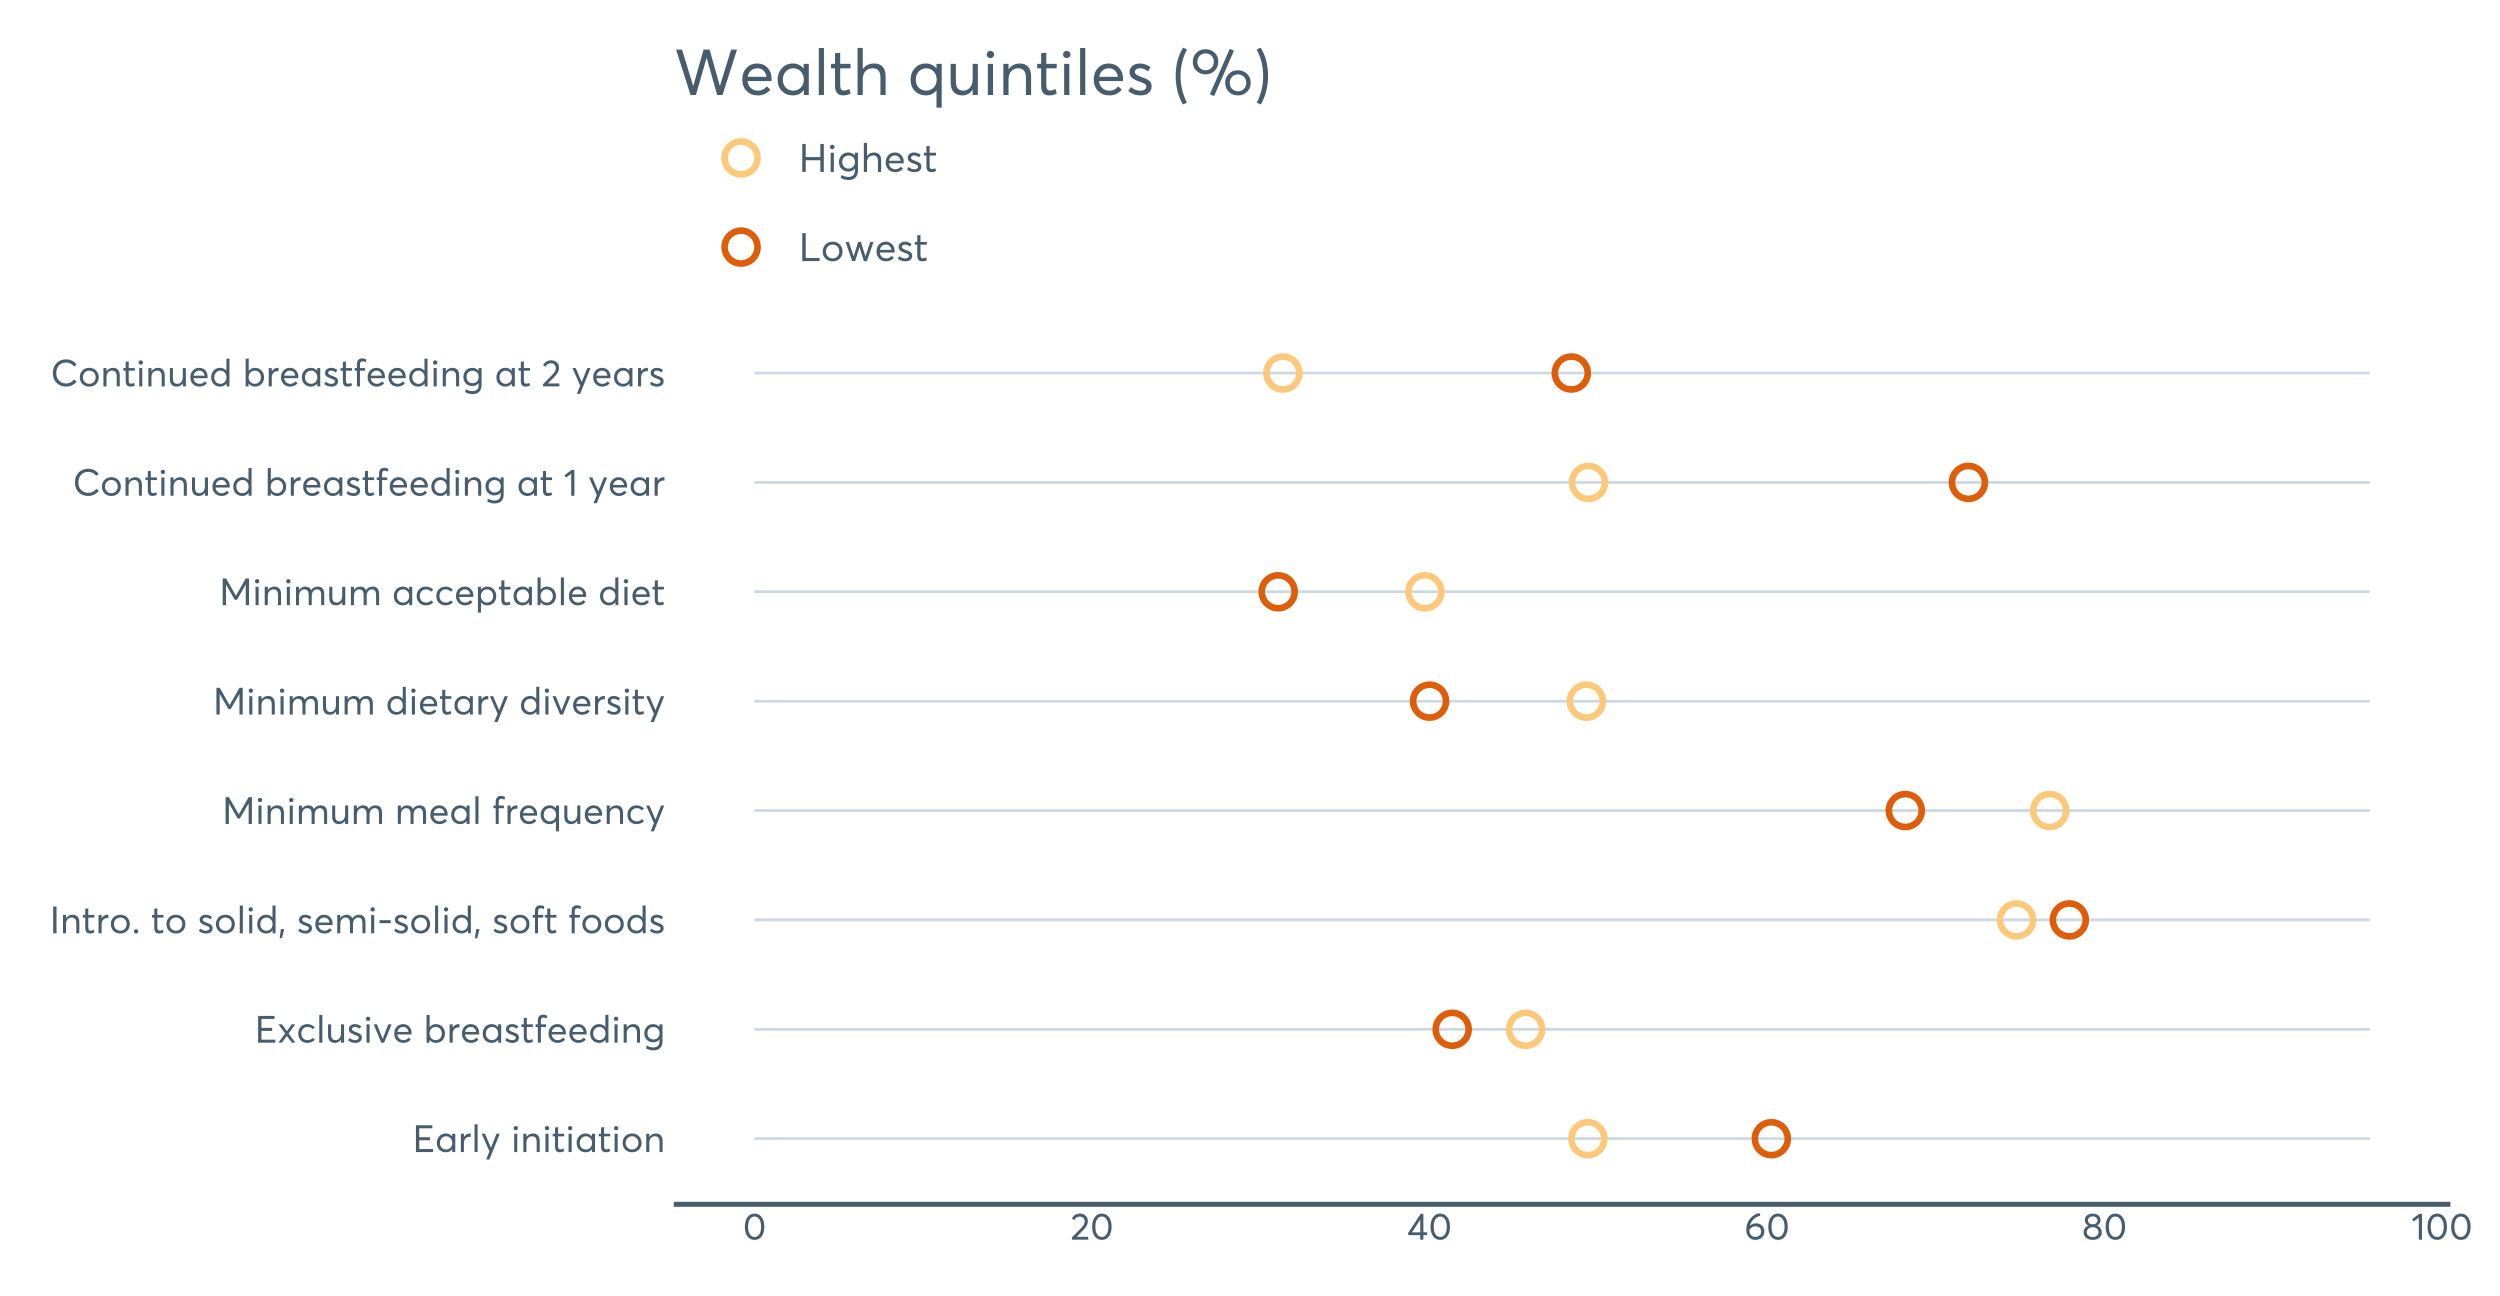 <?xml version="1.0" encoding="UTF-8"?>
<svg xmlns="http://www.w3.org/2000/svg" xmlns:xlink="http://www.w3.org/1999/xlink" width="1388.571pt" height="720pt" viewBox="0 0 1388.571 720" version="1.1">
<defs>
<g>
<symbol overflow="visible" id="glyph0-0">
<path style="stroke:none;" d=""/>
</symbol>
<symbol overflow="visible" id="glyph0-1">
<path style="stroke:none;" d="M 1.891 0 L 1.891 -14.859 L 10.984 -14.859 L 10.984 -13.188 L 3.719 -13.188 L 3.719 -8.219 L 9.688 -8.219 L 9.688 -6.547 L 3.719 -6.547 L 3.719 -1.672 L 11.422 -1.672 L 11.422 0 Z M 1.891 0 "/>
</symbol>
<symbol overflow="visible" id="glyph0-2">
<path style="stroke:none;" d="M 9.516 -10.188 L 11.219 -10.188 L 11.219 0 L 9.578 0 L 9.578 -1.609 L 9.562 -1.609 C 8.695 -0.453 7.508 0.125 6 0.125 C 4.562 0.125 3.367 -0.348 2.422 -1.297 C 1.473 -2.242 1 -3.484 1 -5.016 C 1 -6.523 1.469 -7.785 2.406 -8.797 C 3.352 -9.805 4.547 -10.312 5.984 -10.312 C 7.43 -10.312 8.602 -9.758 9.5 -8.656 L 9.516 -8.656 Z M 6.156 -1.422 C 7.102 -1.422 7.91 -1.758 8.578 -2.438 C 9.242 -3.113 9.578 -3.973 9.578 -5.016 C 9.578 -6.066 9.254 -6.953 8.609 -7.672 C 7.961 -8.391 7.148 -8.75 6.172 -8.75 C 5.191 -8.75 4.367 -8.398 3.703 -7.703 C 3.047 -7.016 2.719 -6.117 2.719 -5.016 C 2.719 -3.973 3.035 -3.113 3.672 -2.438 C 4.305 -1.758 5.133 -1.422 6.156 -1.422 Z M 6.156 -1.422 "/>
</symbol>
<symbol overflow="visible" id="glyph0-3">
<path style="stroke:none;" d="M 6.656 -10.312 C 6.863 -10.312 7.004 -10.305 7.078 -10.297 L 7.078 -8.406 C 6.766 -8.438 6.539 -8.453 6.406 -8.453 C 5.457 -8.453 4.703 -8.125 4.141 -7.469 C 3.586 -6.812 3.312 -5.961 3.312 -4.922 L 3.312 0 L 1.609 0 L 1.609 -10.188 L 3.312 -10.188 L 3.312 -8.391 L 3.328 -8.391 C 4.117 -9.672 5.227 -10.312 6.656 -10.312 Z M 6.656 -10.312 "/>
</symbol>
<symbol overflow="visible" id="glyph0-4">
<path style="stroke:none;" d="M 1.75 0 L 1.75 -15.406 L 3.453 -15.406 L 3.453 0 Z M 1.75 0 "/>
</symbol>
<symbol overflow="visible" id="glyph0-5">
<path style="stroke:none;" d="M 8.719 -10.188 L 10.531 -10.188 L 4.766 4.141 L 2.969 4.141 L 4.797 -0.422 L 0.484 -10.188 L 2.297 -10.188 L 5.609 -2.422 L 5.656 -2.422 Z M 8.719 -10.188 "/>
</symbol>
<symbol overflow="visible" id="glyph0-6">
<path style="stroke:none;" d=""/>
</symbol>
<symbol overflow="visible" id="glyph0-7">
<path style="stroke:none;" d="M 2.609 -12.078 C 2.266 -12.078 1.977 -12.191 1.75 -12.422 C 1.52 -12.648 1.406 -12.93 1.406 -13.266 C 1.406 -13.598 1.52 -13.879 1.75 -14.109 C 1.977 -14.336 2.266 -14.453 2.609 -14.453 C 2.953 -14.453 3.238 -14.332 3.469 -14.094 C 3.707 -13.863 3.828 -13.586 3.828 -13.266 C 3.828 -12.93 3.707 -12.648 3.469 -12.422 C 3.238 -12.191 2.953 -12.078 2.609 -12.078 Z M 1.75 0 L 1.75 -10.188 L 3.453 -10.188 L 3.453 0 Z M 1.75 0 "/>
</symbol>
<symbol overflow="visible" id="glyph0-8">
<path style="stroke:none;" d="M 7.031 -10.312 C 8.156 -10.312 9.047 -9.953 9.703 -9.234 C 10.359 -8.516 10.688 -7.453 10.688 -6.047 L 10.688 0 L 9 0 L 9 -5.562 C 9 -7.688 8.164 -8.75 6.5 -8.75 C 5.531 -8.75 4.754 -8.422 4.172 -7.766 C 3.598 -7.117 3.312 -6.223 3.312 -5.078 L 3.312 0 L 1.609 0 L 1.609 -10.188 L 3.312 -10.188 L 3.312 -8.406 L 3.328 -8.406 C 4.223 -9.676 5.457 -10.312 7.031 -10.312 Z M 7.031 -10.312 "/>
</symbol>
<symbol overflow="visible" id="glyph0-9">
<path style="stroke:none;" d="M 4.5 0.125 C 2.727 0.125 1.844 -0.926 1.844 -3.031 L 1.844 -8.719 L 0.547 -8.719 L 0.547 -10.188 L 1.844 -10.188 L 1.844 -13.656 L 3.531 -13.844 L 3.531 -10.188 L 6.922 -10.188 L 6.922 -8.719 L 3.531 -8.719 L 3.531 -3.281 C 3.531 -2.656 3.625 -2.195 3.812 -1.906 C 4 -1.613 4.328 -1.469 4.797 -1.469 C 5.328 -1.469 5.895 -1.641 6.5 -1.984 L 6.969 -0.5 C 6.219 -0.082 5.395 0.125 4.5 0.125 Z M 4.5 0.125 "/>
</symbol>
<symbol overflow="visible" id="glyph0-10">
<path style="stroke:none;" d="M 6.25 0.125 C 4.688 0.125 3.414 -0.367 2.438 -1.359 C 1.469 -2.348 0.984 -3.586 0.984 -5.078 C 0.984 -6.578 1.469 -7.82 2.438 -8.812 C 3.414 -9.812 4.688 -10.312 6.25 -10.312 C 7.758 -10.312 9.008 -9.82 10 -8.844 C 10.988 -7.875 11.484 -6.617 11.484 -5.078 C 11.484 -3.547 10.988 -2.297 10 -1.328 C 9.008 -0.359 7.758 0.125 6.25 0.125 Z M 6.25 -1.422 C 7.238 -1.422 8.07 -1.766 8.75 -2.453 C 9.426 -3.148 9.766 -4.023 9.766 -5.078 C 9.766 -6.148 9.43 -7.031 8.766 -7.719 C 8.098 -8.406 7.258 -8.75 6.25 -8.75 C 5.207 -8.75 4.352 -8.395 3.688 -7.688 C 3.031 -6.977 2.703 -6.109 2.703 -5.078 C 2.703 -4.047 3.031 -3.176 3.688 -2.469 C 4.352 -1.77 5.207 -1.422 6.25 -1.422 Z M 6.25 -1.422 "/>
</symbol>
<symbol overflow="visible" id="glyph0-11">
<path style="stroke:none;" d="M 8.125 0 L 5.359 -3.703 L 5.312 -3.703 L 2.578 0 L 0.656 0 L 4.359 -5.141 L 0.656 -10.188 L 2.641 -10.188 L 5.312 -6.469 L 5.359 -6.469 L 8.016 -10.188 L 10 -10.188 L 6.312 -5.141 L 10.047 0 Z M 8.125 0 "/>
</symbol>
<symbol overflow="visible" id="glyph0-12">
<path style="stroke:none;" d="M 6.031 0.125 C 4.551 0.125 3.336 -0.359 2.391 -1.328 C 1.453 -2.297 0.984 -3.547 0.984 -5.078 C 0.984 -6.617 1.457 -7.875 2.406 -8.844 C 3.363 -9.82 4.594 -10.312 6.094 -10.312 C 6.875 -10.312 7.629 -10.156 8.359 -9.844 C 9.086 -9.531 9.695 -9.082 10.188 -8.5 L 9.016 -7.469 C 8.328 -8.32 7.379 -8.75 6.172 -8.75 C 5.148 -8.75 4.316 -8.406 3.672 -7.719 C 3.023 -7.031 2.703 -6.148 2.703 -5.078 C 2.703 -3.992 3.02 -3.113 3.656 -2.438 C 4.301 -1.758 5.141 -1.422 6.172 -1.422 C 7.359 -1.422 8.32 -1.828 9.062 -2.641 L 10.234 -1.594 C 9.785 -1.094 9.191 -0.68 8.453 -0.359 C 7.711 -0.035 6.906 0.125 6.031 0.125 Z M 6.031 0.125 "/>
</symbol>
<symbol overflow="visible" id="glyph0-13">
<path style="stroke:none;" d="M 8.594 -10.188 L 10.297 -10.188 L 10.297 0 L 8.594 0 L 8.594 -1.688 L 8.578 -1.688 C 7.723 -0.477 6.609 0.125 5.234 0.125 C 4.016 0.125 3.07 -0.223 2.406 -0.922 C 1.738 -1.629 1.406 -2.695 1.406 -4.125 L 1.406 -10.188 L 3.094 -10.188 L 3.094 -4.609 C 3.094 -3.473 3.297 -2.656 3.703 -2.156 C 4.117 -1.664 4.742 -1.422 5.578 -1.422 C 6.422 -1.422 7.133 -1.766 7.719 -2.453 C 8.301 -3.148 8.594 -4.082 8.594 -5.25 Z M 8.594 -10.188 "/>
</symbol>
<symbol overflow="visible" id="glyph0-14">
<path style="stroke:none;" d="M 4.734 0.125 C 3.148 0.125 1.816 -0.363 0.734 -1.344 L 1.609 -2.609 C 2.484 -1.805 3.523 -1.406 4.734 -1.406 C 5.316 -1.406 5.781 -1.535 6.125 -1.797 C 6.477 -2.066 6.656 -2.391 6.656 -2.766 C 6.656 -3.148 6.484 -3.441 6.141 -3.641 C 5.797 -3.848 5.203 -4.098 4.359 -4.391 C 4.297 -4.41 4.25 -4.426 4.219 -4.438 C 3.227 -4.781 2.473 -5.176 1.953 -5.625 C 1.43 -6.07 1.172 -6.723 1.172 -7.578 C 1.172 -8.359 1.488 -9.008 2.125 -9.531 C 2.758 -10.051 3.566 -10.312 4.547 -10.312 C 5.836 -10.312 7 -9.895 8.031 -9.062 L 7.156 -7.719 C 6.344 -8.414 5.441 -8.766 4.453 -8.766 C 4.047 -8.766 3.68 -8.648 3.359 -8.422 C 3.047 -8.203 2.891 -7.922 2.891 -7.578 C 2.891 -7.211 3.047 -6.914 3.359 -6.688 C 3.672 -6.469 4.156 -6.234 4.812 -5.984 C 4.926 -5.941 5.129 -5.863 5.422 -5.75 C 5.723 -5.645 5.922 -5.566 6.016 -5.516 C 6.117 -5.473 6.289 -5.398 6.531 -5.297 C 6.77 -5.191 6.93 -5.113 7.016 -5.062 C 7.098 -5.02 7.223 -4.941 7.391 -4.828 C 7.566 -4.723 7.688 -4.629 7.75 -4.547 C 7.812 -4.461 7.895 -4.348 8 -4.203 C 8.102 -4.066 8.176 -3.93 8.219 -3.797 C 8.258 -3.66 8.297 -3.504 8.328 -3.328 C 8.359 -3.16 8.375 -2.977 8.375 -2.781 C 8.375 -1.945 8.055 -1.254 7.422 -0.703 C 6.797 -0.148 5.898 0.125 4.734 0.125 Z M 4.734 0.125 "/>
</symbol>
<symbol overflow="visible" id="glyph0-15">
<path style="stroke:none;" d="M 8.594 -10.188 L 10.438 -10.188 L 6.297 0 L 4.672 0 L 0.5 -10.188 L 2.328 -10.188 L 5.453 -2.156 L 5.516 -2.156 Z M 8.594 -10.188 "/>
</symbol>
<symbol overflow="visible" id="glyph0-16">
<path style="stroke:none;" d="M 10.594 -5.25 C 10.594 -5.133 10.582 -4.988 10.562 -4.812 L 10.547 -4.562 L 2.703 -4.562 C 2.805 -3.613 3.172 -2.852 3.797 -2.281 C 4.422 -1.707 5.191 -1.422 6.109 -1.422 C 7.297 -1.422 8.25 -1.879 8.969 -2.797 L 10.172 -1.781 C 9.18 -0.508 7.805 0.125 6.047 0.125 C 4.578 0.125 3.363 -0.359 2.406 -1.328 C 1.457 -2.297 0.984 -3.547 0.984 -5.078 C 0.984 -6.598 1.445 -7.848 2.375 -8.828 C 3.301 -9.816 4.461 -10.312 5.859 -10.312 C 7.266 -10.312 8.406 -9.836 9.281 -8.891 C 10.156 -7.941 10.594 -6.727 10.594 -5.25 Z M 7.922 -7.984 C 7.41 -8.492 6.75 -8.75 5.938 -8.75 C 5.133 -8.75 4.441 -8.5 3.859 -8 C 3.273 -7.508 2.91 -6.832 2.766 -5.969 L 8.906 -5.969 C 8.77 -6.812 8.441 -7.484 7.922 -7.984 Z M 7.922 -7.984 "/>
</symbol>
<symbol overflow="visible" id="glyph0-17">
<path style="stroke:none;" d="M 6.859 -10.312 C 8.285 -10.312 9.473 -9.805 10.422 -8.797 C 11.367 -7.785 11.844 -6.523 11.844 -5.016 C 11.844 -3.484 11.363 -2.242 10.406 -1.297 C 9.445 -0.348 8.258 0.125 6.844 0.125 C 5.332 0.125 4.145 -0.453 3.281 -1.609 L 3.25 -1.609 L 3.25 0 L 1.625 0 L 1.625 -15.406 L 3.328 -15.406 L 3.328 -8.656 L 3.344 -8.656 C 4.238 -9.758 5.41 -10.312 6.859 -10.312 Z M 6.672 -1.422 C 7.691 -1.422 8.52 -1.758 9.156 -2.438 C 9.789 -3.113 10.109 -3.973 10.109 -5.016 C 10.109 -6.129 9.781 -7.031 9.125 -7.719 C 8.469 -8.406 7.645 -8.75 6.656 -8.75 C 5.688 -8.75 4.879 -8.391 4.234 -7.672 C 3.586 -6.953 3.266 -6.066 3.266 -5.016 C 3.266 -3.973 3.598 -3.113 4.266 -2.438 C 4.93 -1.758 5.734 -1.422 6.672 -1.422 Z M 6.672 -1.422 "/>
</symbol>
<symbol overflow="visible" id="glyph0-18">
<path style="stroke:none;" d="M 2.047 0 L 2.047 -8.719 L 0.797 -8.719 L 0.797 -10.188 L 2.047 -10.188 L 2.047 -12.234 C 2.047 -13.328 2.289 -14.148 2.781 -14.703 C 3.281 -15.266 3.984 -15.547 4.891 -15.547 C 5.754 -15.547 6.551 -15.328 7.281 -14.891 L 6.906 -13.438 C 6.238 -13.781 5.645 -13.953 5.125 -13.953 C 4.188 -13.953 3.719 -13.332 3.719 -12.094 L 3.719 -10.188 L 6.609 -10.188 L 6.609 -8.719 L 3.719 -8.719 L 3.719 0 Z M 2.047 0 "/>
</symbol>
<symbol overflow="visible" id="glyph0-19">
<path style="stroke:none;" d="M 9.453 -15.406 L 11.156 -15.406 L 11.156 0 L 9.547 0 L 9.547 -1.609 L 9.5 -1.609 C 8.633 -0.453 7.461 0.125 5.984 0.125 C 4.547 0.125 3.352 -0.348 2.406 -1.297 C 1.457 -2.242 0.984 -3.484 0.984 -5.016 C 0.984 -6.523 1.453 -7.785 2.391 -8.797 C 3.336 -9.805 4.531 -10.312 5.969 -10.312 C 7.414 -10.312 8.57 -9.758 9.438 -8.656 L 9.453 -8.656 Z M 6.125 -1.422 C 7.051 -1.422 7.848 -1.758 8.516 -2.438 C 9.18 -3.113 9.516 -3.973 9.516 -5.016 C 9.516 -6.066 9.191 -6.953 8.547 -7.672 C 7.91 -8.391 7.113 -8.75 6.156 -8.75 C 5.176 -8.75 4.352 -8.398 3.688 -7.703 C 3.031 -7.016 2.703 -6.117 2.703 -5.016 C 2.703 -3.973 3.02 -3.113 3.656 -2.438 C 4.289 -1.758 5.113 -1.422 6.125 -1.422 Z M 6.125 -1.422 "/>
</symbol>
<symbol overflow="visible" id="glyph0-20">
<path style="stroke:none;" d="M 9.359 -10.188 L 11.031 -10.188 L 11.031 -0.781 C 11.031 0.781 10.617 2.008 9.797 2.906 C 8.984 3.812 7.727 4.266 6.031 4.266 C 4.488 4.266 3.109 3.895 1.891 3.156 L 2.281 1.594 C 3.551 2.301 4.77 2.656 5.938 2.656 C 7.039 2.656 7.891 2.375 8.484 1.812 C 9.078 1.25 9.375 0.535 9.375 -0.328 L 9.375 -1.75 L 9.328 -1.75 C 8.484 -0.707 7.332 -0.188 5.875 -0.188 C 4.477 -0.188 3.305 -0.648 2.359 -1.578 C 1.41 -2.516 0.938 -3.734 0.938 -5.234 C 0.938 -6.68 1.398 -7.891 2.328 -8.859 C 3.254 -9.828 4.41 -10.312 5.797 -10.312 C 7.234 -10.312 8.406 -9.797 9.312 -8.766 L 9.359 -8.766 Z M 6 -1.781 C 7.02 -1.781 7.844 -2.109 8.469 -2.766 C 9.102 -3.43 9.422 -4.281 9.422 -5.312 C 9.422 -6.32 9.094 -7.141 8.438 -7.766 C 7.789 -8.398 6.977 -8.719 6 -8.719 C 5.039 -8.719 4.242 -8.395 3.609 -7.75 C 2.984 -7.102 2.672 -6.285 2.672 -5.297 C 2.672 -4.234 2.992 -3.379 3.641 -2.734 C 4.285 -2.098 5.07 -1.781 6 -1.781 Z M 6 -1.781 "/>
</symbol>
<symbol overflow="visible" id="glyph0-21">
<path style="stroke:none;" d="M 1.984 0 L 1.984 -14.859 L 3.828 -14.859 L 3.828 0 Z M 1.984 0 "/>
</symbol>
<symbol overflow="visible" id="glyph0-22">
<path style="stroke:none;" d="M 2.531 0.125 C 2.188 0.125 1.895 0.008 1.656 -0.219 C 1.426 -0.445 1.312 -0.723 1.312 -1.047 C 1.312 -1.379 1.426 -1.66 1.656 -1.891 C 1.895 -2.117 2.188 -2.234 2.531 -2.234 C 2.852 -2.234 3.129 -2.117 3.359 -1.891 C 3.598 -1.66 3.719 -1.379 3.719 -1.047 C 3.719 -0.723 3.598 -0.445 3.359 -0.219 C 3.129 0.008 2.852 0.125 2.531 0.125 Z M 2.531 0.125 "/>
</symbol>
<symbol overflow="visible" id="glyph0-23">
<path style="stroke:none;" d="M 0.672 2.719 L 1.344 -2.297 L 3.203 -2.297 L 1.922 2.719 Z M 0.672 2.719 "/>
</symbol>
<symbol overflow="visible" id="glyph0-24">
<path style="stroke:none;" d="M 13.719 -10.312 C 16.102 -10.312 17.297 -8.863 17.297 -5.969 L 17.297 0 L 15.609 0 L 15.609 -5.5 C 15.609 -6.633 15.414 -7.457 15.031 -7.969 C 14.645 -8.488 14.039 -8.75 13.219 -8.75 C 12.414 -8.75 11.738 -8.41 11.188 -7.734 C 10.645 -7.066 10.375 -6.176 10.375 -5.062 L 10.375 0 L 8.688 0 L 8.688 -5.516 C 8.688 -7.672 7.875 -8.75 6.25 -8.75 C 5.406 -8.75 4.703 -8.41 4.141 -7.734 C 3.586 -7.066 3.312 -6.176 3.312 -5.062 L 3.312 0 L 1.625 0 L 1.625 -10.188 L 3.312 -10.188 L 3.312 -8.438 L 3.328 -8.438 C 3.742 -9.031 4.25 -9.488 4.844 -9.812 C 5.445 -10.145 6.082 -10.312 6.75 -10.312 C 8.383 -10.312 9.469 -9.645 10 -8.312 L 10.016 -8.312 C 10.859 -9.645 12.094 -10.312 13.719 -10.312 Z M 13.719 -10.312 "/>
</symbol>
<symbol overflow="visible" id="glyph0-25">
<path style="stroke:none;" d="M 1.188 -5.625 L 1.188 -7.281 L 7.391 -7.281 L 7.391 -5.625 Z M 1.188 -5.625 "/>
</symbol>
<symbol overflow="visible" id="glyph0-26">
<path style="stroke:none;" d="M 14.688 -14.859 L 16.5 -14.859 L 16.5 0 L 14.688 0 L 14.688 -11.375 L 14.641 -11.375 L 9.812 -2.984 L 8.578 -2.984 L 3.75 -11.375 L 3.703 -11.375 L 3.703 0 L 1.891 0 L 1.891 -14.859 L 3.719 -14.859 L 9.188 -5.25 L 9.234 -5.25 Z M 14.688 -14.859 "/>
</symbol>
<symbol overflow="visible" id="glyph0-27">
<path style="stroke:none;" d="M 9.484 -10.188 L 11.172 -10.188 L 11.172 4.141 L 9.484 4.141 L 9.484 -1.5 L 9.438 -1.5 C 8.57 -0.414 7.422 0.125 5.984 0.125 C 4.547 0.125 3.352 -0.348 2.406 -1.297 C 1.457 -2.242 0.984 -3.484 0.984 -5.016 C 0.984 -6.523 1.453 -7.785 2.391 -8.797 C 3.336 -9.805 4.531 -10.312 5.969 -10.312 C 7.426 -10.312 8.582 -9.77 9.438 -8.688 L 9.484 -8.688 Z M 6.125 -1.422 C 7.062 -1.422 7.863 -1.758 8.531 -2.438 C 9.207 -3.113 9.547 -3.973 9.547 -5.016 C 9.547 -6.066 9.219 -6.953 8.562 -7.672 C 7.914 -8.391 7.113 -8.75 6.156 -8.75 C 5.176 -8.75 4.352 -8.398 3.688 -7.703 C 3.031 -7.016 2.703 -6.117 2.703 -5.016 C 2.703 -3.973 3.02 -3.113 3.656 -2.438 C 4.289 -1.758 5.113 -1.422 6.125 -1.422 Z M 6.125 -1.422 "/>
</symbol>
<symbol overflow="visible" id="glyph0-28">
<path style="stroke:none;" d="M 3.344 -8.688 C 4.227 -9.77 5.383 -10.312 6.812 -10.312 C 8.25 -10.312 9.438 -9.805 10.375 -8.797 C 11.32 -7.785 11.797 -6.523 11.797 -5.016 C 11.797 -3.484 11.32 -2.242 10.375 -1.297 C 9.426 -0.348 8.242 0.125 6.828 0.125 C 5.367 0.125 4.207 -0.414 3.344 -1.5 L 3.312 -1.5 L 3.312 4.141 L 1.625 4.141 L 1.625 -10.188 L 3.328 -10.188 L 3.328 -8.688 Z M 6.656 -1.422 C 7.676 -1.422 8.5 -1.758 9.125 -2.438 C 9.758 -3.113 10.078 -3.973 10.078 -5.016 C 10.078 -6.129 9.75 -7.031 9.094 -7.719 C 8.445 -8.406 7.625 -8.75 6.625 -8.75 C 5.664 -8.75 4.863 -8.391 4.219 -7.672 C 3.582 -6.953 3.266 -6.066 3.266 -5.016 C 3.266 -3.973 3.598 -3.113 4.266 -2.438 C 4.93 -1.758 5.727 -1.422 6.656 -1.422 Z M 6.656 -1.422 "/>
</symbol>
<symbol overflow="visible" id="glyph0-29">
<path style="stroke:none;" d="M 8.641 0.109 C 6.535 0.109 4.773 -0.551 3.359 -1.875 C 1.941 -3.207 1.234 -5.035 1.234 -7.359 C 1.234 -9.566 1.891 -11.391 3.203 -12.828 C 4.523 -14.273 6.336 -15 8.641 -15 C 10.984 -15 12.914 -14.051 14.438 -12.156 L 13.078 -11.031 C 11.891 -12.52 10.41 -13.266 8.641 -13.266 C 6.961 -13.266 5.625 -12.719 4.625 -11.625 C 3.633 -10.531 3.141 -9.109 3.141 -7.359 C 3.141 -5.617 3.656 -4.227 4.688 -3.188 C 5.719 -2.145 7.035 -1.625 8.641 -1.625 C 10.41 -1.625 11.891 -2.363 13.078 -3.844 L 14.438 -2.703 C 12.926 -0.828 10.992 0.109 8.641 0.109 Z M 8.641 0.109 "/>
</symbol>
<symbol overflow="visible" id="glyph0-30">
<path style="stroke:none;" d="M 4.188 0 L 4.188 -12.234 L 1.312 -10.078 L 0.438 -11.406 L 4.484 -14.375 L 5.938 -14.375 L 5.938 0 Z M 4.188 0 "/>
</symbol>
<symbol overflow="visible" id="glyph0-31">
<path style="stroke:none;" d="M 3.5 -1.609 L 9.875 -1.609 L 9.875 0 L 0.844 0 L 0.812 -1.219 L 5.734 -6.234 C 6.461 -6.984 7.008 -7.648 7.375 -8.234 C 7.738 -8.828 7.922 -9.441 7.922 -10.078 C 7.922 -10.879 7.672 -11.539 7.172 -12.062 C 6.672 -12.582 6.023 -12.844 5.234 -12.844 C 3.848 -12.844 2.816 -12.188 2.141 -10.875 L 0.844 -11.781 C 1.758 -13.594 3.254 -14.5 5.328 -14.5 C 6.535 -14.5 7.562 -14.113 8.406 -13.344 C 9.258 -12.582 9.688 -11.555 9.688 -10.266 C 9.688 -9.441 9.5 -8.656 9.125 -7.906 C 8.75 -7.156 8.117 -6.332 7.234 -5.438 L 3.5 -1.656 Z M 3.5 -1.609 "/>
</symbol>
<symbol overflow="visible" id="glyph0-32">
<path style="stroke:none;" d="M 6.562 0.125 C 4.957 0.125 3.656 -0.52 2.656 -1.812 C 1.664 -3.102 1.172 -4.891 1.172 -7.172 C 1.172 -9.348 1.648 -11.113 2.609 -12.469 C 3.578 -13.82 4.895 -14.5 6.562 -14.5 C 8.164 -14.5 9.469 -13.852 10.469 -12.562 C 11.469 -11.27 11.969 -9.473 11.969 -7.172 C 11.969 -4.992 11.488 -3.234 10.531 -1.891 C 9.57 -0.547 8.25 0.125 6.562 0.125 Z M 6.562 -1.5 C 7.707 -1.5 8.598 -2.008 9.234 -3.031 C 9.867 -4.051 10.188 -5.43 10.188 -7.172 C 10.188 -8.973 9.852 -10.367 9.188 -11.359 C 8.531 -12.359 7.656 -12.859 6.562 -12.859 C 5.438 -12.859 4.551 -12.348 3.906 -11.328 C 3.27 -10.305 2.953 -8.922 2.953 -7.172 C 2.953 -5.391 3.281 -4 3.938 -3 C 4.602 -2 5.477 -1.5 6.562 -1.5 Z M 6.562 -1.5 "/>
</symbol>
<symbol overflow="visible" id="glyph0-33">
<path style="stroke:none;" d="M 7.328 0 L 7.328 -2.531 L 0.656 -2.531 L 0.656 -3.781 L 7.594 -14.375 L 9.078 -14.375 L 9.078 -4.125 L 11.172 -4.125 L 11.172 -2.531 L 9.078 -2.531 L 9.078 0 Z M 2.766 -4.078 L 7.359 -4.078 L 7.359 -11.172 Z M 2.766 -4.078 "/>
</symbol>
<symbol overflow="visible" id="glyph0-34">
<path style="stroke:none;" d="M 6.688 -9.062 C 8 -9.062 9.07 -8.648 9.906 -7.828 C 10.75 -7.016 11.172 -5.906 11.172 -4.5 C 11.172 -3.176 10.695 -2.07 9.75 -1.188 C 8.812 -0.312 7.633 0.125 6.219 0.125 C 4.758 0.125 3.551 -0.391 2.594 -1.422 C 1.633 -2.453 1.156 -3.785 1.156 -5.422 C 1.156 -7.898 1.867 -10 3.297 -11.719 C 4.734 -13.438 6.453 -14.469 8.453 -14.812 L 8.969 -13.312 C 7.582 -12.988 6.363 -12.359 5.312 -11.422 C 4.27 -10.484 3.551 -9.27 3.156 -7.781 L 3.188 -7.781 C 4.113 -8.633 5.281 -9.062 6.688 -9.062 Z M 6.188 -1.531 C 7.133 -1.531 7.91 -1.816 8.516 -2.391 C 9.117 -2.973 9.422 -3.68 9.422 -4.516 C 9.422 -5.398 9.133 -6.102 8.562 -6.625 C 8 -7.156 7.242 -7.422 6.297 -7.422 C 5.547 -7.422 4.875 -7.234 4.281 -6.859 C 3.688 -6.484 3.211 -6.016 2.859 -5.453 L 2.859 -5.312 C 2.859 -4.188 3.172 -3.273 3.797 -2.578 C 4.422 -1.879 5.219 -1.531 6.188 -1.531 Z M 6.188 -1.531 "/>
</symbol>
<symbol overflow="visible" id="glyph0-35">
<path style="stroke:none;" d="M 8.328 -7.781 C 9.148 -7.52 9.812 -7.051 10.312 -6.375 C 10.812 -5.707 11.062 -4.898 11.062 -3.953 C 11.062 -2.742 10.582 -1.758 9.625 -1 C 8.664 -0.25 7.457 0.125 6 0.125 C 4.539 0.125 3.336 -0.258 2.391 -1.031 C 1.441 -1.812 0.969 -2.785 0.969 -3.953 C 0.969 -4.898 1.219 -5.707 1.719 -6.375 C 2.219 -7.051 2.875 -7.52 3.688 -7.781 L 3.688 -7.797 C 3.156 -7.973 2.688 -8.336 2.281 -8.891 C 1.875 -9.453 1.672 -10.102 1.672 -10.844 C 1.672 -11.969 2.07 -12.859 2.875 -13.516 C 3.688 -14.172 4.727 -14.5 6 -14.5 C 7.301 -14.5 8.352 -14.16 9.156 -13.484 C 9.957 -12.816 10.359 -11.938 10.359 -10.844 C 10.359 -10.113 10.148 -9.469 9.734 -8.906 C 9.328 -8.344 8.859 -7.973 8.328 -7.797 Z M 6 -12.938 C 5.219 -12.938 4.582 -12.719 4.094 -12.281 C 3.613 -11.844 3.375 -11.32 3.375 -10.719 C 3.375 -10.062 3.613 -9.531 4.094 -9.125 C 4.582 -8.727 5.219 -8.531 6 -8.531 C 6.801 -8.531 7.445 -8.727 7.938 -9.125 C 8.438 -9.531 8.688 -10.062 8.688 -10.719 C 8.688 -11.352 8.43 -11.879 7.922 -12.297 C 7.41 -12.723 6.77 -12.938 6 -12.938 Z M 6 -1.469 C 6.969 -1.469 7.75 -1.727 8.344 -2.25 C 8.945 -2.77 9.25 -3.398 9.25 -4.141 C 9.25 -4.961 8.945 -5.629 8.344 -6.141 C 7.75 -6.648 6.969 -6.906 6 -6.906 C 5.031 -6.906 4.242 -6.648 3.641 -6.141 C 3.035 -5.629 2.734 -4.961 2.734 -4.141 C 2.734 -3.367 3.047 -2.727 3.672 -2.219 C 4.305 -1.719 5.082 -1.469 6 -1.469 Z M 6 -1.469 "/>
</symbol>
<symbol overflow="visible" id="glyph1-0">
<path style="stroke:none;" d=""/>
</symbol>
<symbol overflow="visible" id="glyph1-1">
<path style="stroke:none;" d="M 1.969 0 L 1.969 -15.547 L 3.875 -15.547 L 3.875 -8.25 L 12.016 -8.25 L 12.016 -15.547 L 13.922 -15.547 L 13.922 0 L 12.016 0 L 12.016 -6.5 L 3.875 -6.5 L 3.875 0 Z M 1.969 0 "/>
</symbol>
<symbol overflow="visible" id="glyph1-2">
<path style="stroke:none;" d="M 2.734 -12.625 C 2.367 -12.625 2.066 -12.742 1.828 -12.984 C 1.586 -13.234 1.469 -13.531 1.469 -13.875 C 1.469 -14.227 1.586 -14.523 1.828 -14.766 C 2.066 -15.004 2.367 -15.125 2.734 -15.125 C 3.086 -15.125 3.383 -15 3.625 -14.75 C 3.875 -14.5 4 -14.207 4 -13.875 C 4 -13.531 3.875 -13.234 3.625 -12.984 C 3.383 -12.742 3.086 -12.625 2.734 -12.625 Z M 1.844 0 L 1.844 -10.656 L 3.609 -10.656 L 3.609 0 Z M 1.844 0 "/>
</symbol>
<symbol overflow="visible" id="glyph1-3">
<path style="stroke:none;" d="M 9.781 -10.656 L 11.531 -10.656 L 11.531 -0.812 C 11.531 0.82 11.102 2.109 10.25 3.047 C 9.395 3.992 8.078 4.469 6.297 4.469 C 4.691 4.469 3.25 4.082 1.969 3.312 L 2.391 1.656 C 3.711 2.406 4.988 2.781 6.219 2.781 C 7.375 2.781 8.258 2.484 8.875 1.891 C 9.5 1.297 9.812 0.551 9.812 -0.344 L 9.812 -1.844 L 9.766 -1.844 C 8.867 -0.75 7.664 -0.203 6.156 -0.203 C 4.695 -0.203 3.469 -0.688 2.469 -1.656 C 1.477 -2.633 0.984 -3.906 0.984 -5.469 C 0.984 -6.988 1.469 -8.254 2.438 -9.266 C 3.406 -10.285 4.613 -10.797 6.062 -10.797 C 7.562 -10.797 8.785 -10.254 9.734 -9.172 L 9.781 -9.172 Z M 6.281 -1.859 C 7.344 -1.859 8.203 -2.203 8.859 -2.891 C 9.516 -3.586 9.844 -4.477 9.844 -5.562 C 9.844 -6.613 9.504 -7.469 8.828 -8.125 C 8.148 -8.789 7.301 -9.125 6.281 -9.125 C 5.27 -9.125 4.438 -8.785 3.781 -8.109 C 3.125 -7.43 2.797 -6.57 2.797 -5.531 C 2.797 -4.426 3.129 -3.535 3.797 -2.859 C 4.473 -2.191 5.301 -1.859 6.281 -1.859 Z M 6.281 -1.859 "/>
</symbol>
<symbol overflow="visible" id="glyph1-4">
<path style="stroke:none;" d="M 7.422 -10.797 C 8.629 -10.797 9.578 -10.43 10.266 -9.703 C 10.953 -8.973 11.297 -7.867 11.297 -6.391 L 11.297 0 L 9.516 0 L 9.516 -5.891 C 9.516 -8.066 8.648 -9.156 6.922 -9.156 C 5.848 -9.156 5 -8.816 4.375 -8.141 C 3.758 -7.473 3.453 -6.547 3.453 -5.359 L 3.453 0 L 1.688 0 L 1.688 -16.109 L 3.453 -16.109 L 3.453 -8.906 L 3.5 -8.906 C 4.395 -10.164 5.703 -10.797 7.422 -10.797 Z M 7.422 -10.797 "/>
</symbol>
<symbol overflow="visible" id="glyph1-5">
<path style="stroke:none;" d="M 11.078 -5.5 C 11.078 -5.375 11.07 -5.219 11.062 -5.031 L 11.031 -4.766 L 2.828 -4.766 C 2.941 -3.773 3.32 -2.977 3.969 -2.375 C 4.625 -1.781 5.43 -1.484 6.391 -1.484 C 7.629 -1.484 8.629 -1.969 9.391 -2.938 L 10.641 -1.859 C 9.598 -0.535 8.16 0.125 6.328 0.125 C 4.797 0.125 3.531 -0.379 2.531 -1.391 C 1.531 -2.398 1.031 -3.707 1.031 -5.312 C 1.031 -6.906 1.516 -8.219 2.484 -9.25 C 3.453 -10.281 4.664 -10.797 6.125 -10.797 C 7.602 -10.797 8.797 -10.297 9.703 -9.297 C 10.617 -8.305 11.078 -7.039 11.078 -5.5 Z M 8.297 -8.359 C 7.754 -8.891 7.062 -9.156 6.219 -9.156 C 5.375 -9.156 4.645 -8.895 4.031 -8.375 C 3.426 -7.852 3.047 -7.141 2.891 -6.234 L 9.328 -6.234 C 9.18 -7.129 8.836 -7.836 8.297 -8.359 Z M 8.297 -8.359 "/>
</symbol>
<symbol overflow="visible" id="glyph1-6">
<path style="stroke:none;" d="M 4.953 0.125 C 3.297 0.125 1.898 -0.383 0.766 -1.406 L 1.688 -2.734 C 2.602 -1.891 3.691 -1.469 4.953 -1.469 C 5.555 -1.469 6.039 -1.602 6.406 -1.875 C 6.781 -2.156 6.969 -2.492 6.969 -2.891 C 6.969 -3.297 6.785 -3.602 6.422 -3.812 C 6.066 -4.031 5.441 -4.289 4.547 -4.594 C 4.492 -4.613 4.453 -4.629 4.422 -4.641 C 3.391 -5.004 2.598 -5.422 2.047 -5.891 C 1.492 -6.359 1.219 -7.035 1.219 -7.922 C 1.219 -8.742 1.551 -9.426 2.219 -9.969 C 2.883 -10.52 3.727 -10.797 4.75 -10.797 C 6.102 -10.797 7.32 -10.359 8.406 -9.484 L 7.484 -8.078 C 6.641 -8.805 5.695 -9.172 4.656 -9.172 C 4.238 -9.172 3.859 -9.051 3.516 -8.812 C 3.18 -8.582 3.016 -8.285 3.016 -7.922 C 3.016 -7.547 3.176 -7.238 3.5 -7 C 3.832 -6.77 4.344 -6.523 5.031 -6.266 C 5.145 -6.211 5.359 -6.129 5.672 -6.016 C 5.992 -5.898 6.203 -5.82 6.297 -5.781 C 6.398 -5.738 6.578 -5.66 6.828 -5.547 C 7.078 -5.441 7.242 -5.363 7.328 -5.312 C 7.422 -5.258 7.555 -5.172 7.734 -5.047 C 7.922 -4.93 8.047 -4.832 8.109 -4.75 C 8.172 -4.664 8.254 -4.551 8.359 -4.406 C 8.473 -4.258 8.551 -4.113 8.594 -3.969 C 8.645 -3.832 8.68 -3.672 8.703 -3.484 C 8.734 -3.305 8.75 -3.113 8.75 -2.906 C 8.75 -2.031 8.422 -1.305 7.766 -0.734 C 7.109 -0.16 6.172 0.125 4.953 0.125 Z M 4.953 0.125 "/>
</symbol>
<symbol overflow="visible" id="glyph1-7">
<path style="stroke:none;" d="M 4.703 0.125 C 2.848 0.125 1.922 -0.973 1.922 -3.172 L 1.922 -9.125 L 0.562 -9.125 L 0.562 -10.656 L 1.922 -10.656 L 1.922 -14.297 L 3.703 -14.484 L 3.703 -10.656 L 7.25 -10.656 L 7.25 -9.125 L 3.703 -9.125 L 3.703 -3.438 C 3.703 -2.781 3.801 -2.297 4 -1.984 C 4.195 -1.68 4.535 -1.531 5.016 -1.531 C 5.566 -1.531 6.164 -1.711 6.812 -2.078 L 7.297 -0.531 C 6.504 -0.094 5.641 0.125 4.703 0.125 Z M 4.703 0.125 "/>
</symbol>
<symbol overflow="visible" id="glyph1-8">
<path style="stroke:none;" d="M 1.969 0 L 1.969 -15.547 L 3.875 -15.547 L 3.875 -1.75 L 11.578 -1.75 L 11.578 0 Z M 1.969 0 "/>
</symbol>
<symbol overflow="visible" id="glyph1-9">
<path style="stroke:none;" d="M 6.547 0.125 C 4.91 0.125 3.582 -0.391 2.562 -1.422 C 1.539 -2.461 1.031 -3.758 1.031 -5.312 C 1.031 -6.875 1.539 -8.176 2.562 -9.219 C 3.582 -10.27 4.91 -10.797 6.547 -10.797 C 8.117 -10.797 9.422 -10.285 10.453 -9.266 C 11.492 -8.242 12.016 -6.926 12.016 -5.312 C 12.016 -3.707 11.492 -2.398 10.453 -1.391 C 9.422 -0.379 8.117 0.125 6.547 0.125 Z M 6.547 -1.484 C 7.578 -1.484 8.445 -1.844 9.156 -2.562 C 9.863 -3.289 10.219 -4.207 10.219 -5.312 C 10.219 -6.438 9.867 -7.359 9.172 -8.078 C 8.473 -8.797 7.598 -9.156 6.547 -9.156 C 5.453 -9.156 4.555 -8.785 3.859 -8.047 C 3.172 -7.305 2.828 -6.395 2.828 -5.312 C 2.828 -4.238 3.172 -3.332 3.859 -2.594 C 4.555 -1.852 5.453 -1.484 6.547 -1.484 Z M 6.547 -1.484 "/>
</symbol>
<symbol overflow="visible" id="glyph1-10">
<path style="stroke:none;" d="M 14.375 -10.656 L 16.172 -10.656 L 12.484 0 L 10.812 0 L 8.406 -7.766 L 8.391 -7.766 L 5.953 0 L 4.328 0 L 0.641 -10.656 L 2.438 -10.656 L 5.141 -2.688 L 5.188 -2.688 L 7.625 -10.656 L 9.156 -10.656 L 11.625 -2.688 L 11.672 -2.688 Z M 14.375 -10.656 "/>
</symbol>
<symbol overflow="visible" id="glyph2-0">
<path style="stroke:none;" d=""/>
</symbol>
<symbol overflow="visible" id="glyph2-1">
<path style="stroke:none;" d="M 31.812 -25.203 L 35.109 -25.203 L 27.047 0 L 24.062 0 L 18.25 -20.656 L 18.219 -20.656 L 12.281 0 L 9.297 0 L 1.25 -25.203 L 4.547 -25.203 L 10.75 -5.078 L 10.828 -5.078 L 16.5 -25.203 L 19.875 -25.203 L 25.562 -5 L 25.594 -5 Z M 31.812 -25.203 "/>
</symbol>
<symbol overflow="visible" id="glyph2-2">
<path style="stroke:none;" d="M 17.969 -8.906 C 17.969 -8.719 17.953 -8.473 17.922 -8.172 L 17.891 -7.734 L 4.578 -7.734 C 4.766 -6.129 5.383 -4.836 6.438 -3.859 C 7.488 -2.891 8.797 -2.406 10.359 -2.406 C 12.379 -2.406 14.004 -3.188 15.234 -4.75 L 17.25 -3.016 C 15.57 -0.859 13.242 0.219 10.266 0.219 C 7.773 0.219 5.719 -0.602 4.094 -2.25 C 2.477 -3.895 1.672 -6.02 1.672 -8.625 C 1.672 -11.207 2.457 -13.332 4.031 -15 C 5.602 -16.664 7.57 -17.5 9.938 -17.5 C 12.332 -17.5 14.27 -16.691 15.75 -15.078 C 17.227 -13.473 17.969 -11.414 17.969 -8.906 Z M 13.453 -13.562 C 12.578 -14.414 11.453 -14.844 10.078 -14.844 C 8.703 -14.844 7.523 -14.422 6.547 -13.578 C 5.566 -12.734 4.945 -11.582 4.688 -10.125 L 15.125 -10.125 C 14.883 -11.562 14.328 -12.707 13.453 -13.562 Z M 13.453 -13.562 "/>
</symbol>
<symbol overflow="visible" id="glyph2-3">
<path style="stroke:none;" d="M 16.156 -17.281 L 19.031 -17.281 L 19.031 0 L 16.266 0 L 16.266 -2.734 L 16.219 -2.734 C 14.75 -0.766 12.738 0.219 10.188 0.219 C 7.75 0.219 5.723 -0.582 4.109 -2.188 C 2.504 -3.801 1.703 -5.91 1.703 -8.516 C 1.703 -11.078 2.5 -13.211 4.094 -14.922 C 5.695 -16.641 7.719 -17.5 10.156 -17.5 C 12.613 -17.5 14.598 -16.566 16.109 -14.703 L 16.156 -14.703 Z M 10.438 -2.406 C 12.039 -2.406 13.41 -2.977 14.547 -4.125 C 15.691 -5.281 16.266 -6.742 16.266 -8.516 C 16.266 -10.297 15.711 -11.797 14.609 -13.016 C 13.504 -14.234 12.125 -14.844 10.469 -14.844 C 8.812 -14.844 7.422 -14.254 6.297 -13.078 C 5.172 -11.91 4.609 -10.391 4.609 -8.516 C 4.609 -6.742 5.145 -5.281 6.219 -4.125 C 7.301 -2.977 8.707 -2.406 10.438 -2.406 Z M 10.438 -2.406 "/>
</symbol>
<symbol overflow="visible" id="glyph2-4">
<path style="stroke:none;" d="M 2.984 0 L 2.984 -26.125 L 5.859 -26.125 L 5.859 0 Z M 2.984 0 "/>
</symbol>
<symbol overflow="visible" id="glyph2-5">
<path style="stroke:none;" d="M 7.625 0.219 C 4.625 0.219 3.125 -1.566 3.125 -5.141 L 3.125 -14.797 L 0.922 -14.797 L 0.922 -17.281 L 3.125 -17.281 L 3.125 -23.188 L 6 -23.5 L 6 -17.281 L 11.75 -17.281 L 11.75 -14.797 L 6 -14.797 L 6 -5.578 C 6 -4.504 6.156 -3.719 6.469 -3.219 C 6.789 -2.727 7.344 -2.484 8.125 -2.484 C 9.031 -2.484 10.004 -2.781 11.047 -3.375 L 11.828 -0.859 C 10.547 -0.141 9.145 0.219 7.625 0.219 Z M 7.625 0.219 "/>
</symbol>
<symbol overflow="visible" id="glyph2-6">
<path style="stroke:none;" d="M 12.031 -17.5 C 14 -17.5 15.535 -16.906 16.641 -15.719 C 17.754 -14.539 18.312 -12.754 18.312 -10.359 L 18.312 0 L 15.438 0 L 15.438 -9.547 C 15.438 -13.078 14.031 -14.844 11.219 -14.844 C 9.488 -14.844 8.117 -14.297 7.109 -13.203 C 6.109 -12.117 5.609 -10.617 5.609 -8.703 L 5.609 0 L 2.734 0 L 2.734 -26.125 L 5.609 -26.125 L 5.609 -14.453 L 5.688 -14.453 C 7.125 -16.484 9.238 -17.5 12.031 -17.5 Z M 12.031 -17.5 "/>
</symbol>
<symbol overflow="visible" id="glyph2-7">
<path style="stroke:none;" d=""/>
</symbol>
<symbol overflow="visible" id="glyph2-8">
<path style="stroke:none;" d="M 16.078 -17.281 L 18.953 -17.281 L 18.953 7.031 L 16.078 7.031 L 16.078 -2.562 L 16.016 -2.562 C 14.547 -0.707 12.594 0.219 10.156 0.219 C 7.719 0.219 5.691 -0.582 4.078 -2.188 C 2.473 -3.801 1.672 -5.91 1.672 -8.516 C 1.672 -11.078 2.469 -13.211 4.062 -14.922 C 5.664 -16.641 7.688 -17.5 10.125 -17.5 C 12.602 -17.5 14.566 -16.578 16.016 -14.734 L 16.078 -14.734 Z M 10.406 -2.406 C 11.988 -2.406 13.348 -2.977 14.484 -4.125 C 15.617 -5.281 16.188 -6.742 16.188 -8.516 C 16.188 -10.297 15.633 -11.797 14.531 -13.016 C 13.438 -14.234 12.07 -14.844 10.438 -14.844 C 8.781 -14.844 7.391 -14.254 6.266 -13.078 C 5.141 -11.91 4.578 -10.391 4.578 -8.516 C 4.578 -6.742 5.113 -5.281 6.188 -4.125 C 7.27 -2.977 8.676 -2.406 10.406 -2.406 Z M 10.406 -2.406 "/>
</symbol>
<symbol overflow="visible" id="glyph2-9">
<path style="stroke:none;" d="M 14.594 -17.281 L 17.469 -17.281 L 17.469 0 L 14.594 0 L 14.594 -2.875 L 14.562 -2.875 C 13.113 -0.812 11.219 0.219 8.875 0.219 C 6.812 0.219 5.211 -0.379 4.078 -1.578 C 2.941 -2.773 2.375 -4.582 2.375 -7 L 2.375 -17.281 L 5.25 -17.281 L 5.25 -7.812 C 5.25 -5.895 5.598 -4.516 6.297 -3.672 C 6.992 -2.828 8.051 -2.406 9.469 -2.406 C 10.895 -2.406 12.102 -2.988 13.094 -4.156 C 14.094 -5.332 14.594 -6.914 14.594 -8.906 Z M 14.594 -17.281 "/>
</symbol>
<symbol overflow="visible" id="glyph2-10">
<path style="stroke:none;" d="M 4.438 -20.484 C 3.844 -20.484 3.348 -20.676 2.953 -21.062 C 2.566 -21.457 2.375 -21.938 2.375 -22.5 C 2.375 -23.07 2.566 -23.551 2.953 -23.938 C 3.348 -24.332 3.844 -24.531 4.438 -24.531 C 5.008 -24.531 5.492 -24.328 5.891 -23.922 C 6.297 -23.523 6.5 -23.051 6.5 -22.5 C 6.5 -21.938 6.297 -21.457 5.891 -21.062 C 5.492 -20.676 5.008 -20.484 4.438 -20.484 Z M 2.984 0 L 2.984 -17.281 L 5.859 -17.281 L 5.859 0 Z M 2.984 0 "/>
</symbol>
<symbol overflow="visible" id="glyph2-11">
<path style="stroke:none;" d="M 11.922 -17.5 C 13.836 -17.5 15.352 -16.891 16.469 -15.672 C 17.582 -14.453 18.141 -12.648 18.141 -10.266 L 18.141 0 L 15.266 0 L 15.266 -9.438 C 15.266 -13.039 13.859 -14.844 11.047 -14.844 C 9.391 -14.844 8.066 -14.289 7.078 -13.188 C 6.098 -12.082 5.609 -10.562 5.609 -8.625 L 5.609 0 L 2.734 0 L 2.734 -17.281 L 5.609 -17.281 L 5.609 -14.266 L 5.641 -14.266 C 7.16 -16.422 9.254 -17.5 11.922 -17.5 Z M 11.922 -17.5 "/>
</symbol>
<symbol overflow="visible" id="glyph2-12">
<path style="stroke:none;" d="M 8.016 0.219 C 5.348 0.219 3.094 -0.609 1.25 -2.266 L 2.734 -4.438 C 4.223 -3.062 5.984 -2.375 8.016 -2.375 C 9.016 -2.375 9.805 -2.598 10.391 -3.047 C 10.984 -3.504 11.281 -4.051 11.281 -4.688 C 11.281 -5.352 10.988 -5.852 10.406 -6.188 C 9.832 -6.531 8.828 -6.953 7.391 -7.453 C 7.285 -7.473 7.211 -7.5 7.172 -7.531 C 5.492 -8.113 4.207 -8.785 3.312 -9.547 C 2.426 -10.305 1.984 -11.406 1.984 -12.844 C 1.984 -14.176 2.52 -15.285 3.594 -16.172 C 4.676 -17.055 6.047 -17.5 7.703 -17.5 C 9.898 -17.5 11.875 -16.789 13.625 -15.375 L 12.141 -13.094 C 10.766 -14.281 9.238 -14.875 7.562 -14.875 C 6.875 -14.875 6.258 -14.68 5.719 -14.297 C 5.176 -13.922 4.906 -13.438 4.906 -12.844 C 4.906 -12.227 5.172 -11.734 5.703 -11.359 C 6.234 -10.984 7.055 -10.582 8.172 -10.156 C 8.359 -10.082 8.703 -9.953 9.203 -9.766 C 9.711 -9.578 10.051 -9.445 10.219 -9.375 C 10.383 -9.301 10.664 -9.176 11.062 -9 C 11.469 -8.82 11.742 -8.691 11.891 -8.609 C 12.035 -8.523 12.254 -8.391 12.547 -8.203 C 12.848 -8.016 13.051 -7.848 13.156 -7.703 C 13.258 -7.555 13.398 -7.363 13.578 -7.125 C 13.754 -6.895 13.879 -6.664 13.953 -6.438 C 14.023 -6.219 14.082 -5.957 14.125 -5.656 C 14.176 -5.363 14.203 -5.051 14.203 -4.719 C 14.203 -3.301 13.664 -2.125 12.594 -1.188 C 11.531 -0.25 10.004 0.219 8.016 0.219 Z M 8.016 0.219 "/>
</symbol>
<symbol overflow="visible" id="glyph2-13">
<path style="stroke:none;" d="M 6.141 5.25 C 3.492 0.539 2.172 -4.711 2.172 -10.516 C 2.172 -16.617 3.539 -21.883 6.281 -26.312 L 8.484 -25.234 C 6.066 -20.859 4.859 -15.953 4.859 -10.516 C 4.859 -5.422 6.031 -0.492 8.375 4.266 Z M 6.141 5.25 "/>
</symbol>
<symbol overflow="visible" id="glyph2-14">
<path style="stroke:none;" d="M 13.422 0.609 L 11.078 -0.391 L 22.109 -25.625 L 24.453 -24.594 Z M 8.656 -11.469 C 6.676 -11.469 5.004 -12.117 3.641 -13.422 C 2.273 -14.723 1.594 -16.414 1.594 -18.5 C 1.594 -20.438 2.25 -22.07 3.562 -23.406 C 4.875 -24.75 6.57 -25.422 8.656 -25.422 C 10.645 -25.422 12.328 -24.781 13.703 -23.5 C 15.078 -22.219 15.766 -20.551 15.766 -18.5 C 15.766 -16.531 15.098 -14.863 13.766 -13.5 C 12.441 -12.145 10.738 -11.469 8.656 -11.469 Z M 8.703 -13.734 C 10.047 -13.734 11.145 -14.188 12 -15.094 C 12.852 -16.008 13.281 -17.129 13.281 -18.453 C 13.281 -19.828 12.832 -20.945 11.938 -21.812 C 11.051 -22.676 9.973 -23.109 8.703 -23.109 C 7.348 -23.109 6.242 -22.664 5.391 -21.781 C 4.547 -20.895 4.125 -19.785 4.125 -18.453 C 4.125 -17.055 4.562 -15.922 5.438 -15.047 C 6.312 -14.172 7.398 -13.734 8.703 -13.734 Z M 26.656 0.219 C 24.664 0.219 22.988 -0.43 21.625 -1.734 C 20.27 -3.035 19.594 -4.719 19.594 -6.781 C 19.594 -8.719 20.254 -10.359 21.578 -11.703 C 22.91 -13.055 24.602 -13.734 26.656 -13.734 C 28.645 -13.734 30.328 -13.082 31.703 -11.781 C 33.078 -10.477 33.766 -8.812 33.766 -6.781 C 33.766 -4.812 33.102 -3.148 31.781 -1.797 C 30.469 -0.453 28.758 0.219 26.656 0.219 Z M 26.656 -2.062 C 28.031 -2.062 29.145 -2.508 30 -3.406 C 30.852 -4.301 31.281 -5.414 31.281 -6.75 C 31.281 -8.145 30.832 -9.273 29.938 -10.141 C 29.051 -11.004 27.957 -11.438 26.656 -11.438 C 25.312 -11.438 24.219 -10.984 23.375 -10.078 C 22.531 -9.18 22.109 -8.07 22.109 -6.75 C 22.109 -5.375 22.547 -4.25 23.422 -3.375 C 24.305 -2.5 25.383 -2.062 26.656 -2.062 Z M 26.656 -2.062 "/>
</symbol>
<symbol overflow="visible" id="glyph2-15">
<path style="stroke:none;" d="M 3.938 5.25 L 1.703 4.266 C 4.047 -0.492 5.219 -5.422 5.219 -10.516 C 5.219 -15.953 4.008 -20.859 1.594 -25.234 L 3.797 -26.312 C 6.547 -21.883 7.922 -16.617 7.922 -10.516 C 7.922 -4.711 6.594 0.539 3.938 5.25 Z M 3.938 5.25 "/>
</symbol>
</g>
</defs>
<g id="surface164606">
<path style="fill:none;stroke-width:1.383;stroke-linecap:square;stroke-linejoin:miter;stroke:rgb(81.176%,85.098%,89.804%);stroke-opacity:1;stroke-miterlimit:10;" d="M 419.109 389.445 L 1316.16 389.445 Z M 419.109 389.445 "/>
<path style="fill:none;stroke-width:1.383;stroke-linecap:square;stroke-linejoin:miter;stroke:rgb(81.176%,85.098%,89.804%);stroke-opacity:1;stroke-miterlimit:10;" d="M 419.109 389.445 L 1316.16 389.445 Z M 419.109 389.445 "/>
<path style="fill:none;stroke-width:1.383;stroke-linecap:square;stroke-linejoin:miter;stroke:rgb(81.176%,85.098%,89.804%);stroke-opacity:1;stroke-miterlimit:10;" d="M 419.109 450.195 L 1316.16 450.195 Z M 419.109 450.195 "/>
<path style="fill:none;stroke-width:1.383;stroke-linecap:square;stroke-linejoin:miter;stroke:rgb(81.176%,85.098%,89.804%);stroke-opacity:1;stroke-miterlimit:10;" d="M 419.109 450.195 L 1316.16 450.195 Z M 419.109 450.195 "/>
<path style="fill:none;stroke-width:1.383;stroke-linecap:square;stroke-linejoin:miter;stroke:rgb(81.176%,85.098%,89.804%);stroke-opacity:1;stroke-miterlimit:10;" d="M 419.109 632.457 L 1316.16 632.457 Z M 419.109 632.457 "/>
<path style="fill:none;stroke-width:1.383;stroke-linecap:square;stroke-linejoin:miter;stroke:rgb(81.176%,85.098%,89.804%);stroke-opacity:1;stroke-miterlimit:10;" d="M 419.109 632.457 L 1316.16 632.457 Z M 419.109 632.457 "/>
<path style="fill:none;stroke-width:1.383;stroke-linecap:square;stroke-linejoin:miter;stroke:rgb(81.176%,85.098%,89.804%);stroke-opacity:1;stroke-miterlimit:10;" d="M 419.109 571.703 L 1316.16 571.703 Z M 419.109 571.703 "/>
<path style="fill:none;stroke-width:1.383;stroke-linecap:square;stroke-linejoin:miter;stroke:rgb(81.176%,85.098%,89.804%);stroke-opacity:1;stroke-miterlimit:10;" d="M 419.109 571.703 L 1316.16 571.703 Z M 419.109 571.703 "/>
<path style="fill:none;stroke-width:1.383;stroke-linecap:square;stroke-linejoin:miter;stroke:rgb(81.176%,85.098%,89.804%);stroke-opacity:1;stroke-miterlimit:10;" d="M 419.109 267.938 L 1316.16 267.938 Z M 419.109 267.938 "/>
<path style="fill:none;stroke-width:1.383;stroke-linecap:square;stroke-linejoin:miter;stroke:rgb(81.176%,85.098%,89.804%);stroke-opacity:1;stroke-miterlimit:10;" d="M 419.109 267.938 L 1316.16 267.938 Z M 419.109 267.938 "/>
<path style="fill:none;stroke-width:1.383;stroke-linecap:square;stroke-linejoin:miter;stroke:rgb(81.176%,85.098%,89.804%);stroke-opacity:1;stroke-miterlimit:10;" d="M 419.109 207.188 L 1316.16 207.188 Z M 419.109 207.188 "/>
<path style="fill:none;stroke-width:1.383;stroke-linecap:square;stroke-linejoin:miter;stroke:rgb(81.176%,85.098%,89.804%);stroke-opacity:1;stroke-miterlimit:10;" d="M 419.109 207.188 L 1316.16 207.188 Z M 419.109 207.188 "/>
<path style="fill:none;stroke-width:1.383;stroke-linecap:square;stroke-linejoin:miter;stroke:rgb(81.176%,85.098%,89.804%);stroke-opacity:1;stroke-miterlimit:10;" d="M 419.109 510.949 L 1316.16 510.949 Z M 419.109 510.949 "/>
<path style="fill:none;stroke-width:1.383;stroke-linecap:square;stroke-linejoin:miter;stroke:rgb(81.176%,85.098%,89.804%);stroke-opacity:1;stroke-miterlimit:10;" d="M 419.109 510.949 L 1316.16 510.949 Z M 419.109 510.949 "/>
<path style="fill:none;stroke-width:1.383;stroke-linecap:square;stroke-linejoin:miter;stroke:rgb(81.176%,85.098%,89.804%);stroke-opacity:1;stroke-miterlimit:10;" d="M 419.109 328.691 L 1316.16 328.691 Z M 419.109 328.691 "/>
<path style="fill:none;stroke-width:1.383;stroke-linecap:square;stroke-linejoin:miter;stroke:rgb(81.176%,85.098%,89.804%);stroke-opacity:1;stroke-miterlimit:10;" d="M 419.109 328.691 L 1316.16 328.691 Z M 419.109 328.691 "/>
<path style="fill:none;stroke-width:3.675;stroke-linecap:round;stroke-linejoin:round;stroke:rgb(87.059%,36.471%,3.529%);stroke-opacity:1;stroke-miterlimit:10;" d="M 803.164 389.445 C 803.164 394.492 799.074 398.582 794.023 398.582 C 788.977 398.582 784.887 394.492 784.887 389.445 C 784.887 384.398 788.977 380.305 794.023 380.305 C 799.074 380.305 803.164 384.398 803.164 389.445 "/>
<path style="fill:none;stroke-width:3.675;stroke-linecap:round;stroke-linejoin:round;stroke:rgb(98.824%,78.824%,47.843%);stroke-opacity:1;stroke-miterlimit:10;" d="M 890.242 389.445 C 890.242 394.492 886.152 398.582 881.105 398.582 C 876.059 398.582 871.965 394.492 871.965 389.445 C 871.965 384.398 876.059 380.305 881.105 380.305 C 886.152 380.305 890.242 384.398 890.242 389.445 "/>
<path style="fill:none;stroke-width:3.675;stroke-linecap:round;stroke-linejoin:round;stroke:rgb(98.824%,78.824%,47.843%);stroke-opacity:1;stroke-miterlimit:10;" d="M 1147.609 450.195 C 1147.609 455.246 1143.52 459.336 1138.469 459.336 C 1133.422 459.336 1129.332 455.246 1129.332 450.195 C 1129.332 445.148 1133.422 441.059 1138.469 441.059 C 1143.52 441.059 1147.609 445.148 1147.609 450.195 "/>
<path style="fill:none;stroke-width:3.675;stroke-linecap:round;stroke-linejoin:round;stroke:rgb(87.059%,36.471%,3.529%);stroke-opacity:1;stroke-miterlimit:10;" d="M 1067.406 450.195 C 1067.406 455.246 1063.316 459.336 1058.27 459.336 C 1053.219 459.336 1049.129 455.246 1049.129 450.195 C 1049.129 445.148 1053.219 441.059 1058.27 441.059 C 1063.316 441.059 1067.406 445.148 1067.406 450.195 "/>
<path style="fill:none;stroke-width:3.675;stroke-linecap:round;stroke-linejoin:round;stroke:rgb(98.824%,78.824%,47.843%);stroke-opacity:1;stroke-miterlimit:10;" d="M 891.086 632.457 C 891.086 637.504 886.996 641.594 881.949 641.594 C 876.902 641.594 872.809 637.504 872.809 632.457 C 872.809 627.406 876.902 623.316 881.949 623.316 C 886.996 623.316 891.086 627.406 891.086 632.457 "/>
<path style="fill:none;stroke-width:3.675;stroke-linecap:round;stroke-linejoin:round;stroke:rgb(87.059%,36.471%,3.529%);stroke-opacity:1;stroke-miterlimit:10;" d="M 992.992 632.457 C 992.992 637.504 988.898 641.594 983.852 641.594 C 978.805 641.594 974.711 637.504 974.711 632.457 C 974.711 627.406 978.805 623.316 983.852 623.316 C 988.898 623.316 992.992 627.406 992.992 632.457 "/>
<path style="fill:none;stroke-width:3.675;stroke-linecap:round;stroke-linejoin:round;stroke:rgb(98.824%,78.824%,47.843%);stroke-opacity:1;stroke-miterlimit:10;" d="M 856.52 571.703 C 856.52 576.75 852.43 580.84 847.383 580.84 C 842.332 580.84 838.242 576.75 838.242 571.703 C 838.242 566.656 842.332 562.562 847.383 562.562 C 852.43 562.562 856.52 566.656 856.52 571.703 "/>
<path style="fill:none;stroke-width:3.675;stroke-linecap:round;stroke-linejoin:round;stroke:rgb(87.059%,36.471%,3.529%);stroke-opacity:1;stroke-miterlimit:10;" d="M 815.742 571.703 C 815.742 576.75 811.648 580.84 806.602 580.84 C 801.555 580.84 797.461 576.75 797.461 571.703 C 797.461 566.656 801.555 562.562 806.602 562.562 C 811.648 562.562 815.742 566.656 815.742 571.703 "/>
<path style="fill:none;stroke-width:3.675;stroke-linecap:round;stroke-linejoin:round;stroke:rgb(98.824%,78.824%,47.843%);stroke-opacity:1;stroke-miterlimit:10;" d="M 891.441 267.938 C 891.441 272.988 887.352 277.078 882.301 277.078 C 877.254 277.078 873.164 272.988 873.164 267.938 C 873.164 262.891 877.254 258.801 882.301 258.801 C 887.352 258.801 891.441 262.891 891.441 267.938 "/>
<path style="fill:none;stroke-width:3.675;stroke-linecap:round;stroke-linejoin:round;stroke:rgb(87.059%,36.471%,3.529%);stroke-opacity:1;stroke-miterlimit:10;" d="M 1102.453 267.938 C 1102.453 272.988 1098.363 277.078 1093.316 277.078 C 1088.27 277.078 1084.176 272.988 1084.176 267.938 C 1084.176 262.891 1088.27 258.801 1093.316 258.801 C 1098.363 258.801 1102.453 262.891 1102.453 267.938 "/>
<path style="fill:none;stroke-width:3.675;stroke-linecap:round;stroke-linejoin:round;stroke:rgb(87.059%,36.471%,3.529%);stroke-opacity:1;stroke-miterlimit:10;" d="M 881.887 207.188 C 881.887 212.234 877.793 216.324 872.746 216.324 C 867.699 216.324 863.605 212.234 863.605 207.188 C 863.605 202.141 867.699 198.047 872.746 198.047 C 877.793 198.047 881.887 202.141 881.887 207.188 "/>
<path style="fill:none;stroke-width:3.675;stroke-linecap:round;stroke-linejoin:round;stroke:rgb(98.824%,78.824%,47.843%);stroke-opacity:1;stroke-miterlimit:10;" d="M 721.684 207.188 C 721.684 212.234 717.594 216.324 712.547 216.324 C 707.5 216.324 703.406 212.234 703.406 207.188 C 703.406 202.141 707.5 198.047 712.547 198.047 C 717.594 198.047 721.684 202.141 721.684 207.188 "/>
<path style="fill:none;stroke-width:3.675;stroke-linecap:round;stroke-linejoin:round;stroke:rgb(87.059%,36.471%,3.529%);stroke-opacity:1;stroke-miterlimit:10;" d="M 1158.5 510.949 C 1158.5 515.996 1154.41 520.09 1149.363 520.09 C 1144.312 520.09 1140.223 515.996 1140.223 510.949 C 1140.223 505.902 1144.312 501.809 1149.363 501.809 C 1154.41 501.809 1158.5 505.902 1158.5 510.949 "/>
<path style="fill:none;stroke-width:3.675;stroke-linecap:round;stroke-linejoin:round;stroke:rgb(98.824%,78.824%,47.843%);stroke-opacity:1;stroke-miterlimit:10;" d="M 1129.172 510.949 C 1129.172 515.996 1125.078 520.09 1120.031 520.09 C 1114.984 520.09 1110.891 515.996 1110.891 510.949 C 1110.891 505.902 1114.984 501.809 1120.031 501.809 C 1125.078 501.809 1129.172 505.902 1129.172 510.949 "/>
<path style="fill:none;stroke-width:3.675;stroke-linecap:round;stroke-linejoin:round;stroke:rgb(98.824%,78.824%,47.843%);stroke-opacity:1;stroke-miterlimit:10;" d="M 800.562 328.691 C 800.562 333.738 796.473 337.832 791.426 337.832 C 786.375 337.832 782.285 333.738 782.285 328.691 C 782.285 323.645 786.375 319.551 791.426 319.551 C 796.473 319.551 800.562 323.645 800.562 328.691 "/>
<path style="fill:none;stroke-width:3.675;stroke-linecap:round;stroke-linejoin:round;stroke:rgb(87.059%,36.471%,3.529%);stroke-opacity:1;stroke-miterlimit:10;" d="M 719.082 328.691 C 719.082 333.738 714.992 337.832 709.945 337.832 C 704.898 337.832 700.805 333.738 700.805 328.691 C 700.805 323.645 704.898 319.551 709.945 319.551 C 714.992 319.551 719.082 323.645 719.082 328.691 "/>
<g style="fill:rgb(27.843%,36.078%,42.745%);fill-opacity:1;">
  <use xlink:href="#glyph0-1" x="229.133" y="639.879"/>
  <use xlink:href="#glyph0-2" x="241.641" y="639.879"/>
  <use xlink:href="#glyph0-3" x="254.358" y="639.879"/>
  <use xlink:href="#glyph0-4" x="261.826" y="639.879"/>
  <use xlink:href="#glyph0-5" x="267.055" y="639.879"/>
  <use xlink:href="#glyph0-6" x="278.099" y="639.879"/>
  <use xlink:href="#glyph0-7" x="283.851" y="639.879"/>
  <use xlink:href="#glyph0-8" x="289.08" y="639.879"/>
  <use xlink:href="#glyph0-7" x="301.212" y="639.879"/>
  <use xlink:href="#glyph0-9" x="306.441" y="639.879"/>
  <use xlink:href="#glyph0-7" x="314.054" y="639.879"/>
  <use xlink:href="#glyph0-2" x="319.284" y="639.879"/>
  <use xlink:href="#glyph0-9" x="332.001" y="639.879"/>
  <use xlink:href="#glyph0-7" x="339.615" y="639.879"/>
  <use xlink:href="#glyph0-10" x="344.844" y="639.879"/>
  <use xlink:href="#glyph0-8" x="357.331" y="639.879"/>
</g>
<g style="fill:rgb(27.843%,36.078%,42.745%);fill-opacity:1;">
  <use xlink:href="#glyph0-1" x="141.488" y="579.129"/>
  <use xlink:href="#glyph0-11" x="153.996" y="579.129"/>
  <use xlink:href="#glyph0-12" x="164.664" y="579.129"/>
  <use xlink:href="#glyph0-4" x="175.582" y="579.129"/>
  <use xlink:href="#glyph0-13" x="180.812" y="579.129"/>
  <use xlink:href="#glyph0-14" x="192.609" y="579.129"/>
  <use xlink:href="#glyph0-7" x="201.833" y="579.129"/>
  <use xlink:href="#glyph0-15" x="207.062" y="579.129"/>
  <use xlink:href="#glyph0-16" x="218.001" y="579.129"/>
  <use xlink:href="#glyph0-6" x="229.547" y="579.129"/>
  <use xlink:href="#glyph0-17" x="235.3" y="579.129"/>
  <use xlink:href="#glyph0-3" x="248.121" y="579.129"/>
  <use xlink:href="#glyph0-16" x="255.589" y="579.129"/>
  <use xlink:href="#glyph0-2" x="267.135" y="579.129"/>
  <use xlink:href="#glyph0-14" x="279.852" y="579.129"/>
  <use xlink:href="#glyph0-9" x="289.076" y="579.129"/>
  <use xlink:href="#glyph0-18" x="296.69" y="579.129"/>
  <use xlink:href="#glyph0-16" x="303.697" y="579.129"/>
  <use xlink:href="#glyph0-16" x="315.243" y="579.129"/>
  <use xlink:href="#glyph0-19" x="326.789" y="579.129"/>
  <use xlink:href="#glyph0-7" x="339.569" y="579.129"/>
  <use xlink:href="#glyph0-8" x="344.798" y="579.129"/>
  <use xlink:href="#glyph0-20" x="356.93" y="579.129"/>
</g>
<g style="fill:rgb(27.843%,36.078%,42.745%);fill-opacity:1;">
  <use xlink:href="#glyph0-21" x="27.559" y="518.375"/>
  <use xlink:href="#glyph0-8" x="33.373" y="518.375"/>
  <use xlink:href="#glyph0-9" x="45.505" y="518.375"/>
  <use xlink:href="#glyph0-3" x="53.119" y="518.375"/>
  <use xlink:href="#glyph0-10" x="60.586" y="518.375"/>
  <use xlink:href="#glyph0-22" x="73.073" y="518.375"/>
  <use xlink:href="#glyph0-6" x="78.114" y="518.375"/>
  <use xlink:href="#glyph0-9" x="83.866" y="518.375"/>
  <use xlink:href="#glyph0-10" x="91.48" y="518.375"/>
  <use xlink:href="#glyph0-6" x="103.967" y="518.375"/>
  <use xlink:href="#glyph0-14" x="109.719" y="518.375"/>
  <use xlink:href="#glyph0-10" x="118.944" y="518.375"/>
  <use xlink:href="#glyph0-4" x="131.431" y="518.375"/>
  <use xlink:href="#glyph0-7" x="136.66" y="518.375"/>
  <use xlink:href="#glyph0-19" x="141.889" y="518.375"/>
  <use xlink:href="#glyph0-23" x="154.669" y="518.375"/>
  <use xlink:href="#glyph0-6" x="159.166" y="518.375"/>
  <use xlink:href="#glyph0-14" x="164.918" y="518.375"/>
  <use xlink:href="#glyph0-16" x="174.143" y="518.375"/>
  <use xlink:href="#glyph0-24" x="185.689" y="518.375"/>
  <use xlink:href="#glyph0-7" x="204.388" y="518.375"/>
  <use xlink:href="#glyph0-25" x="209.617" y="518.375"/>
  <use xlink:href="#glyph0-14" x="218.193" y="518.375"/>
  <use xlink:href="#glyph0-10" x="227.417" y="518.375"/>
  <use xlink:href="#glyph0-4" x="239.905" y="518.375"/>
  <use xlink:href="#glyph0-7" x="245.134" y="518.375"/>
  <use xlink:href="#glyph0-19" x="250.363" y="518.375"/>
  <use xlink:href="#glyph0-23" x="263.143" y="518.375"/>
  <use xlink:href="#glyph0-6" x="267.64" y="518.375"/>
  <use xlink:href="#glyph0-14" x="273.392" y="518.375"/>
  <use xlink:href="#glyph0-10" x="282.616" y="518.375"/>
  <use xlink:href="#glyph0-18" x="295.104" y="518.375"/>
  <use xlink:href="#glyph0-9" x="302.111" y="518.375"/>
  <use xlink:href="#glyph0-6" x="309.724" y="518.375"/>
  <use xlink:href="#glyph0-18" x="315.477" y="518.375"/>
  <use xlink:href="#glyph0-10" x="322.484" y="518.375"/>
  <use xlink:href="#glyph0-10" x="334.971" y="518.375"/>
  <use xlink:href="#glyph0-19" x="347.458" y="518.375"/>
  <use xlink:href="#glyph0-14" x="360.238" y="518.375"/>
</g>
<g style="fill:rgb(27.843%,36.078%,42.745%);fill-opacity:1;">
  <use xlink:href="#glyph0-26" x="123.418" y="457.621"/>
  <use xlink:href="#glyph0-7" x="141.804" y="457.621"/>
  <use xlink:href="#glyph0-8" x="147.033" y="457.621"/>
  <use xlink:href="#glyph0-7" x="159.165" y="457.621"/>
  <use xlink:href="#glyph0-24" x="164.394" y="457.621"/>
  <use xlink:href="#glyph0-13" x="183.093" y="457.621"/>
  <use xlink:href="#glyph0-24" x="194.89" y="457.621"/>
  <use xlink:href="#glyph0-6" x="213.59" y="457.621"/>
  <use xlink:href="#glyph0-24" x="219.342" y="457.621"/>
  <use xlink:href="#glyph0-16" x="238.041" y="457.621"/>
  <use xlink:href="#glyph0-2" x="249.587" y="457.621"/>
  <use xlink:href="#glyph0-4" x="262.305" y="457.621"/>
  <use xlink:href="#glyph0-6" x="267.534" y="457.621"/>
  <use xlink:href="#glyph0-18" x="273.286" y="457.621"/>
  <use xlink:href="#glyph0-3" x="280.293" y="457.621"/>
  <use xlink:href="#glyph0-16" x="287.76" y="457.621"/>
  <use xlink:href="#glyph0-27" x="299.306" y="457.621"/>
  <use xlink:href="#glyph0-13" x="312.024" y="457.621"/>
  <use xlink:href="#glyph0-16" x="323.821" y="457.621"/>
  <use xlink:href="#glyph0-8" x="335.367" y="457.621"/>
  <use xlink:href="#glyph0-12" x="347.498" y="457.621"/>
  <use xlink:href="#glyph0-5" x="358.417" y="457.621"/>
</g>
<g style="fill:rgb(27.843%,36.078%,42.745%);fill-opacity:1;">
  <use xlink:href="#glyph0-26" x="118.316" y="396.871"/>
  <use xlink:href="#glyph0-7" x="136.702" y="396.871"/>
  <use xlink:href="#glyph0-8" x="141.931" y="396.871"/>
  <use xlink:href="#glyph0-7" x="154.063" y="396.871"/>
  <use xlink:href="#glyph0-24" x="159.292" y="396.871"/>
  <use xlink:href="#glyph0-13" x="177.992" y="396.871"/>
  <use xlink:href="#glyph0-24" x="189.789" y="396.871"/>
  <use xlink:href="#glyph0-6" x="208.488" y="396.871"/>
  <use xlink:href="#glyph0-19" x="214.24" y="396.871"/>
  <use xlink:href="#glyph0-7" x="227.02" y="396.871"/>
  <use xlink:href="#glyph0-16" x="232.249" y="396.871"/>
  <use xlink:href="#glyph0-9" x="243.795" y="396.871"/>
  <use xlink:href="#glyph0-2" x="251.409" y="396.871"/>
  <use xlink:href="#glyph0-3" x="264.126" y="396.871"/>
  <use xlink:href="#glyph0-5" x="271.594" y="396.871"/>
  <use xlink:href="#glyph0-6" x="282.638" y="396.871"/>
  <use xlink:href="#glyph0-19" x="288.39" y="396.871"/>
  <use xlink:href="#glyph0-7" x="301.17" y="396.871"/>
  <use xlink:href="#glyph0-15" x="306.399" y="396.871"/>
  <use xlink:href="#glyph0-16" x="317.338" y="396.871"/>
  <use xlink:href="#glyph0-3" x="328.884" y="396.871"/>
  <use xlink:href="#glyph0-14" x="336.352" y="396.871"/>
  <use xlink:href="#glyph0-7" x="345.576" y="396.871"/>
  <use xlink:href="#glyph0-9" x="350.805" y="396.871"/>
  <use xlink:href="#glyph0-5" x="358.419" y="396.871"/>
</g>
<g style="fill:rgb(27.843%,36.078%,42.745%);fill-opacity:1;">
  <use xlink:href="#glyph0-26" x="121.809" y="336.117"/>
  <use xlink:href="#glyph0-7" x="140.194" y="336.117"/>
  <use xlink:href="#glyph0-8" x="145.424" y="336.117"/>
  <use xlink:href="#glyph0-7" x="157.555" y="336.117"/>
  <use xlink:href="#glyph0-24" x="162.784" y="336.117"/>
  <use xlink:href="#glyph0-13" x="181.484" y="336.117"/>
  <use xlink:href="#glyph0-24" x="193.281" y="336.117"/>
  <use xlink:href="#glyph0-6" x="211.98" y="336.117"/>
  <use xlink:href="#glyph0-2" x="217.732" y="336.117"/>
  <use xlink:href="#glyph0-12" x="230.45" y="336.117"/>
  <use xlink:href="#glyph0-12" x="241.368" y="336.117"/>
  <use xlink:href="#glyph0-16" x="252.287" y="336.117"/>
  <use xlink:href="#glyph0-28" x="263.833" y="336.117"/>
  <use xlink:href="#glyph0-9" x="276.613" y="336.117"/>
  <use xlink:href="#glyph0-2" x="284.227" y="336.117"/>
  <use xlink:href="#glyph0-17" x="296.944" y="336.117"/>
  <use xlink:href="#glyph0-4" x="309.766" y="336.117"/>
  <use xlink:href="#glyph0-16" x="314.995" y="336.117"/>
  <use xlink:href="#glyph0-6" x="326.541" y="336.117"/>
  <use xlink:href="#glyph0-19" x="332.293" y="336.117"/>
  <use xlink:href="#glyph0-7" x="345.073" y="336.117"/>
  <use xlink:href="#glyph0-16" x="350.302" y="336.117"/>
  <use xlink:href="#glyph0-9" x="361.848" y="336.117"/>
</g>
<g style="fill:rgb(27.843%,36.078%,42.745%);fill-opacity:1;">
  <use xlink:href="#glyph0-29" x="40.398" y="275.363"/>
  <use xlink:href="#glyph0-10" x="55.626" y="275.363"/>
  <use xlink:href="#glyph0-8" x="68.113" y="275.363"/>
  <use xlink:href="#glyph0-9" x="80.245" y="275.363"/>
  <use xlink:href="#glyph0-7" x="87.858" y="275.363"/>
  <use xlink:href="#glyph0-8" x="93.088" y="275.363"/>
  <use xlink:href="#glyph0-13" x="105.219" y="275.363"/>
  <use xlink:href="#glyph0-16" x="117.016" y="275.363"/>
  <use xlink:href="#glyph0-19" x="128.562" y="275.363"/>
  <use xlink:href="#glyph0-6" x="141.342" y="275.363"/>
  <use xlink:href="#glyph0-17" x="147.094" y="275.363"/>
  <use xlink:href="#glyph0-3" x="159.916" y="275.363"/>
  <use xlink:href="#glyph0-16" x="167.384" y="275.363"/>
  <use xlink:href="#glyph0-2" x="178.93" y="275.363"/>
  <use xlink:href="#glyph0-14" x="191.647" y="275.363"/>
  <use xlink:href="#glyph0-9" x="200.871" y="275.363"/>
  <use xlink:href="#glyph0-18" x="208.485" y="275.363"/>
  <use xlink:href="#glyph0-16" x="215.492" y="275.363"/>
  <use xlink:href="#glyph0-16" x="227.038" y="275.363"/>
  <use xlink:href="#glyph0-19" x="238.584" y="275.363"/>
  <use xlink:href="#glyph0-7" x="251.364" y="275.363"/>
  <use xlink:href="#glyph0-8" x="256.593" y="275.363"/>
  <use xlink:href="#glyph0-20" x="268.725" y="275.363"/>
  <use xlink:href="#glyph0-6" x="281.254" y="275.363"/>
  <use xlink:href="#glyph0-2" x="287.006" y="275.363"/>
  <use xlink:href="#glyph0-9" x="299.723" y="275.363"/>
  <use xlink:href="#glyph0-6" x="307.337" y="275.363"/>
  <use xlink:href="#glyph0-30" x="313.089" y="275.363"/>
  <use xlink:href="#glyph0-6" x="320.933" y="275.363"/>
  <use xlink:href="#glyph0-5" x="326.685" y="275.363"/>
  <use xlink:href="#glyph0-16" x="337.729" y="275.363"/>
  <use xlink:href="#glyph0-2" x="349.275" y="275.363"/>
  <use xlink:href="#glyph0-3" x="361.992" y="275.363"/>
</g>
<g style="fill:rgb(27.843%,36.078%,42.745%);fill-opacity:1;">
  <use xlink:href="#glyph0-29" x="28.121" y="214.613"/>
  <use xlink:href="#glyph0-10" x="43.348" y="214.613"/>
  <use xlink:href="#glyph0-8" x="55.836" y="214.613"/>
  <use xlink:href="#glyph0-9" x="67.967" y="214.613"/>
  <use xlink:href="#glyph0-7" x="75.581" y="214.613"/>
  <use xlink:href="#glyph0-8" x="80.81" y="214.613"/>
  <use xlink:href="#glyph0-13" x="92.942" y="214.613"/>
  <use xlink:href="#glyph0-16" x="104.739" y="214.613"/>
  <use xlink:href="#glyph0-19" x="116.285" y="214.613"/>
  <use xlink:href="#glyph0-6" x="129.065" y="214.613"/>
  <use xlink:href="#glyph0-17" x="134.817" y="214.613"/>
  <use xlink:href="#glyph0-3" x="147.639" y="214.613"/>
  <use xlink:href="#glyph0-16" x="155.106" y="214.613"/>
  <use xlink:href="#glyph0-2" x="166.652" y="214.613"/>
  <use xlink:href="#glyph0-14" x="179.37" y="214.613"/>
  <use xlink:href="#glyph0-9" x="188.594" y="214.613"/>
  <use xlink:href="#glyph0-18" x="196.207" y="214.613"/>
  <use xlink:href="#glyph0-16" x="203.215" y="214.613"/>
  <use xlink:href="#glyph0-16" x="214.761" y="214.613"/>
  <use xlink:href="#glyph0-19" x="226.307" y="214.613"/>
  <use xlink:href="#glyph0-7" x="239.087" y="214.613"/>
  <use xlink:href="#glyph0-8" x="244.316" y="214.613"/>
  <use xlink:href="#glyph0-20" x="256.447" y="214.613"/>
  <use xlink:href="#glyph0-6" x="268.977" y="214.613"/>
  <use xlink:href="#glyph0-2" x="274.729" y="214.613"/>
  <use xlink:href="#glyph0-9" x="287.446" y="214.613"/>
  <use xlink:href="#glyph0-6" x="295.06" y="214.613"/>
  <use xlink:href="#glyph0-31" x="300.812" y="214.613"/>
  <use xlink:href="#glyph0-6" x="311.709" y="214.613"/>
  <use xlink:href="#glyph0-5" x="317.461" y="214.613"/>
  <use xlink:href="#glyph0-16" x="328.505" y="214.613"/>
  <use xlink:href="#glyph0-2" x="340.051" y="214.613"/>
  <use xlink:href="#glyph0-3" x="352.769" y="214.613"/>
  <use xlink:href="#glyph0-14" x="360.236" y="214.613"/>
</g>
<path style="fill:none;stroke-width:2.766;stroke-linecap:butt;stroke-linejoin:round;stroke:rgb(27.843%,36.078%,42.745%);stroke-opacity:1;stroke-miterlimit:10;" d="M 374.258 668.906 L 1361.012 668.906 "/>
<g style="fill:rgb(27.843%,36.078%,42.745%);fill-opacity:1;">
  <use xlink:href="#glyph0-32" x="412.543" y="688.551"/>
</g>
<g style="fill:rgb(27.843%,36.078%,42.745%);fill-opacity:1;">
  <use xlink:href="#glyph0-31" x="594.543" y="688.551"/>
  <use xlink:href="#glyph0-32" x="605.441" y="688.551"/>
</g>
<g style="fill:rgb(27.843%,36.078%,42.745%);fill-opacity:1;">
  <use xlink:href="#glyph0-33" x="781.5" y="688.551"/>
  <use xlink:href="#glyph0-32" x="793.381" y="688.551"/>
</g>
<g style="fill:rgb(27.843%,36.078%,42.745%);fill-opacity:1;">
  <use xlink:href="#glyph0-34" x="968.781" y="688.551"/>
  <use xlink:href="#glyph0-32" x="980.997" y="688.551"/>
</g>
<g style="fill:rgb(27.843%,36.078%,42.745%);fill-opacity:1;">
  <use xlink:href="#glyph0-35" x="1156.324" y="688.551"/>
  <use xlink:href="#glyph0-32" x="1168.351" y="688.551"/>
</g>
<g style="fill:rgb(27.843%,36.078%,42.745%);fill-opacity:1;">
  <use xlink:href="#glyph0-30" x="1339.297" y="688.551"/>
  <use xlink:href="#glyph0-32" x="1347.141" y="688.551"/>
  <use xlink:href="#glyph0-32" x="1360.276" y="688.551"/>
</g>
<path style="fill:none;stroke-width:3.675;stroke-linecap:round;stroke-linejoin:round;stroke:rgb(98.824%,78.824%,47.843%);stroke-opacity:1;stroke-miterlimit:10;" d="M 420.754 87.723 C 420.754 92.773 416.66 96.863 411.613 96.863 C 406.566 96.863 402.473 92.773 402.473 87.723 C 402.473 82.676 406.566 78.586 411.613 78.586 C 416.66 78.586 420.754 82.676 420.754 87.723 "/>
<path style="fill:none;stroke-width:3.675;stroke-linecap:round;stroke-linejoin:round;stroke:rgb(87.059%,36.471%,3.529%);stroke-opacity:1;stroke-miterlimit:10;" d="M 420.754 137.254 C 420.754 142.301 416.66 146.391 411.613 146.391 C 406.566 146.391 402.473 142.301 402.473 137.254 C 402.473 132.207 406.566 128.113 411.613 128.113 C 416.66 128.113 420.754 132.207 420.754 137.254 "/>
<g style="fill:rgb(27.843%,36.078%,42.745%);fill-opacity:1;">
  <use xlink:href="#glyph1-1" x="443.641" y="95.496"/>
  <use xlink:href="#glyph1-2" x="459.532" y="95.496"/>
  <use xlink:href="#glyph1-3" x="465.004" y="95.496"/>
  <use xlink:href="#glyph1-4" x="478.116" y="95.496"/>
  <use xlink:href="#glyph1-5" x="490.899" y="95.496"/>
  <use xlink:href="#glyph1-6" x="502.981" y="95.496"/>
  <use xlink:href="#glyph1-7" x="512.634" y="95.496"/>
</g>
<g style="fill:rgb(27.843%,36.078%,42.745%);fill-opacity:1;">
  <use xlink:href="#glyph1-8" x="443.641" y="145.023"/>
  <use xlink:href="#glyph1-9" x="455.942" y="145.023"/>
  <use xlink:href="#glyph1-10" x="469.01" y="145.023"/>
  <use xlink:href="#glyph1-5" x="485.821" y="145.023"/>
  <use xlink:href="#glyph1-6" x="497.903" y="145.023"/>
  <use xlink:href="#glyph1-7" x="507.556" y="145.023"/>
</g>
<g style="fill:rgb(27.843%,36.078%,42.745%);fill-opacity:1;">
  <use xlink:href="#glyph2-1" x="374.258" y="52.766"/>
  <use xlink:href="#glyph2-2" x="410.61" y="52.766"/>
  <use xlink:href="#glyph2-3" x="430.206" y="52.766"/>
  <use xlink:href="#glyph2-4" x="451.79" y="52.766"/>
  <use xlink:href="#glyph2-5" x="460.665" y="52.766"/>
  <use xlink:href="#glyph2-6" x="473.587" y="52.766"/>
  <use xlink:href="#glyph2-7" x="494.319" y="52.766"/>
  <use xlink:href="#glyph2-8" x="504.081" y="52.766"/>
  <use xlink:href="#glyph2-9" x="525.665" y="52.766"/>
  <use xlink:href="#glyph2-10" x="545.687" y="52.766"/>
  <use xlink:href="#glyph2-11" x="554.562" y="52.766"/>
  <use xlink:href="#glyph2-5" x="575.152" y="52.766"/>
  <use xlink:href="#glyph2-10" x="588.074" y="52.766"/>
  <use xlink:href="#glyph2-4" x="596.949" y="52.766"/>
  <use xlink:href="#glyph2-2" x="605.824" y="52.766"/>
  <use xlink:href="#glyph2-12" x="625.42" y="52.766"/>
  <use xlink:href="#glyph2-7" x="641.076" y="52.766"/>
  <use xlink:href="#glyph2-13" x="650.838" y="52.766"/>
  <use xlink:href="#glyph2-14" x="660.92" y="52.766"/>
  <use xlink:href="#glyph2-15" x="696.385" y="52.766"/>
</g>
</g>
</svg>
